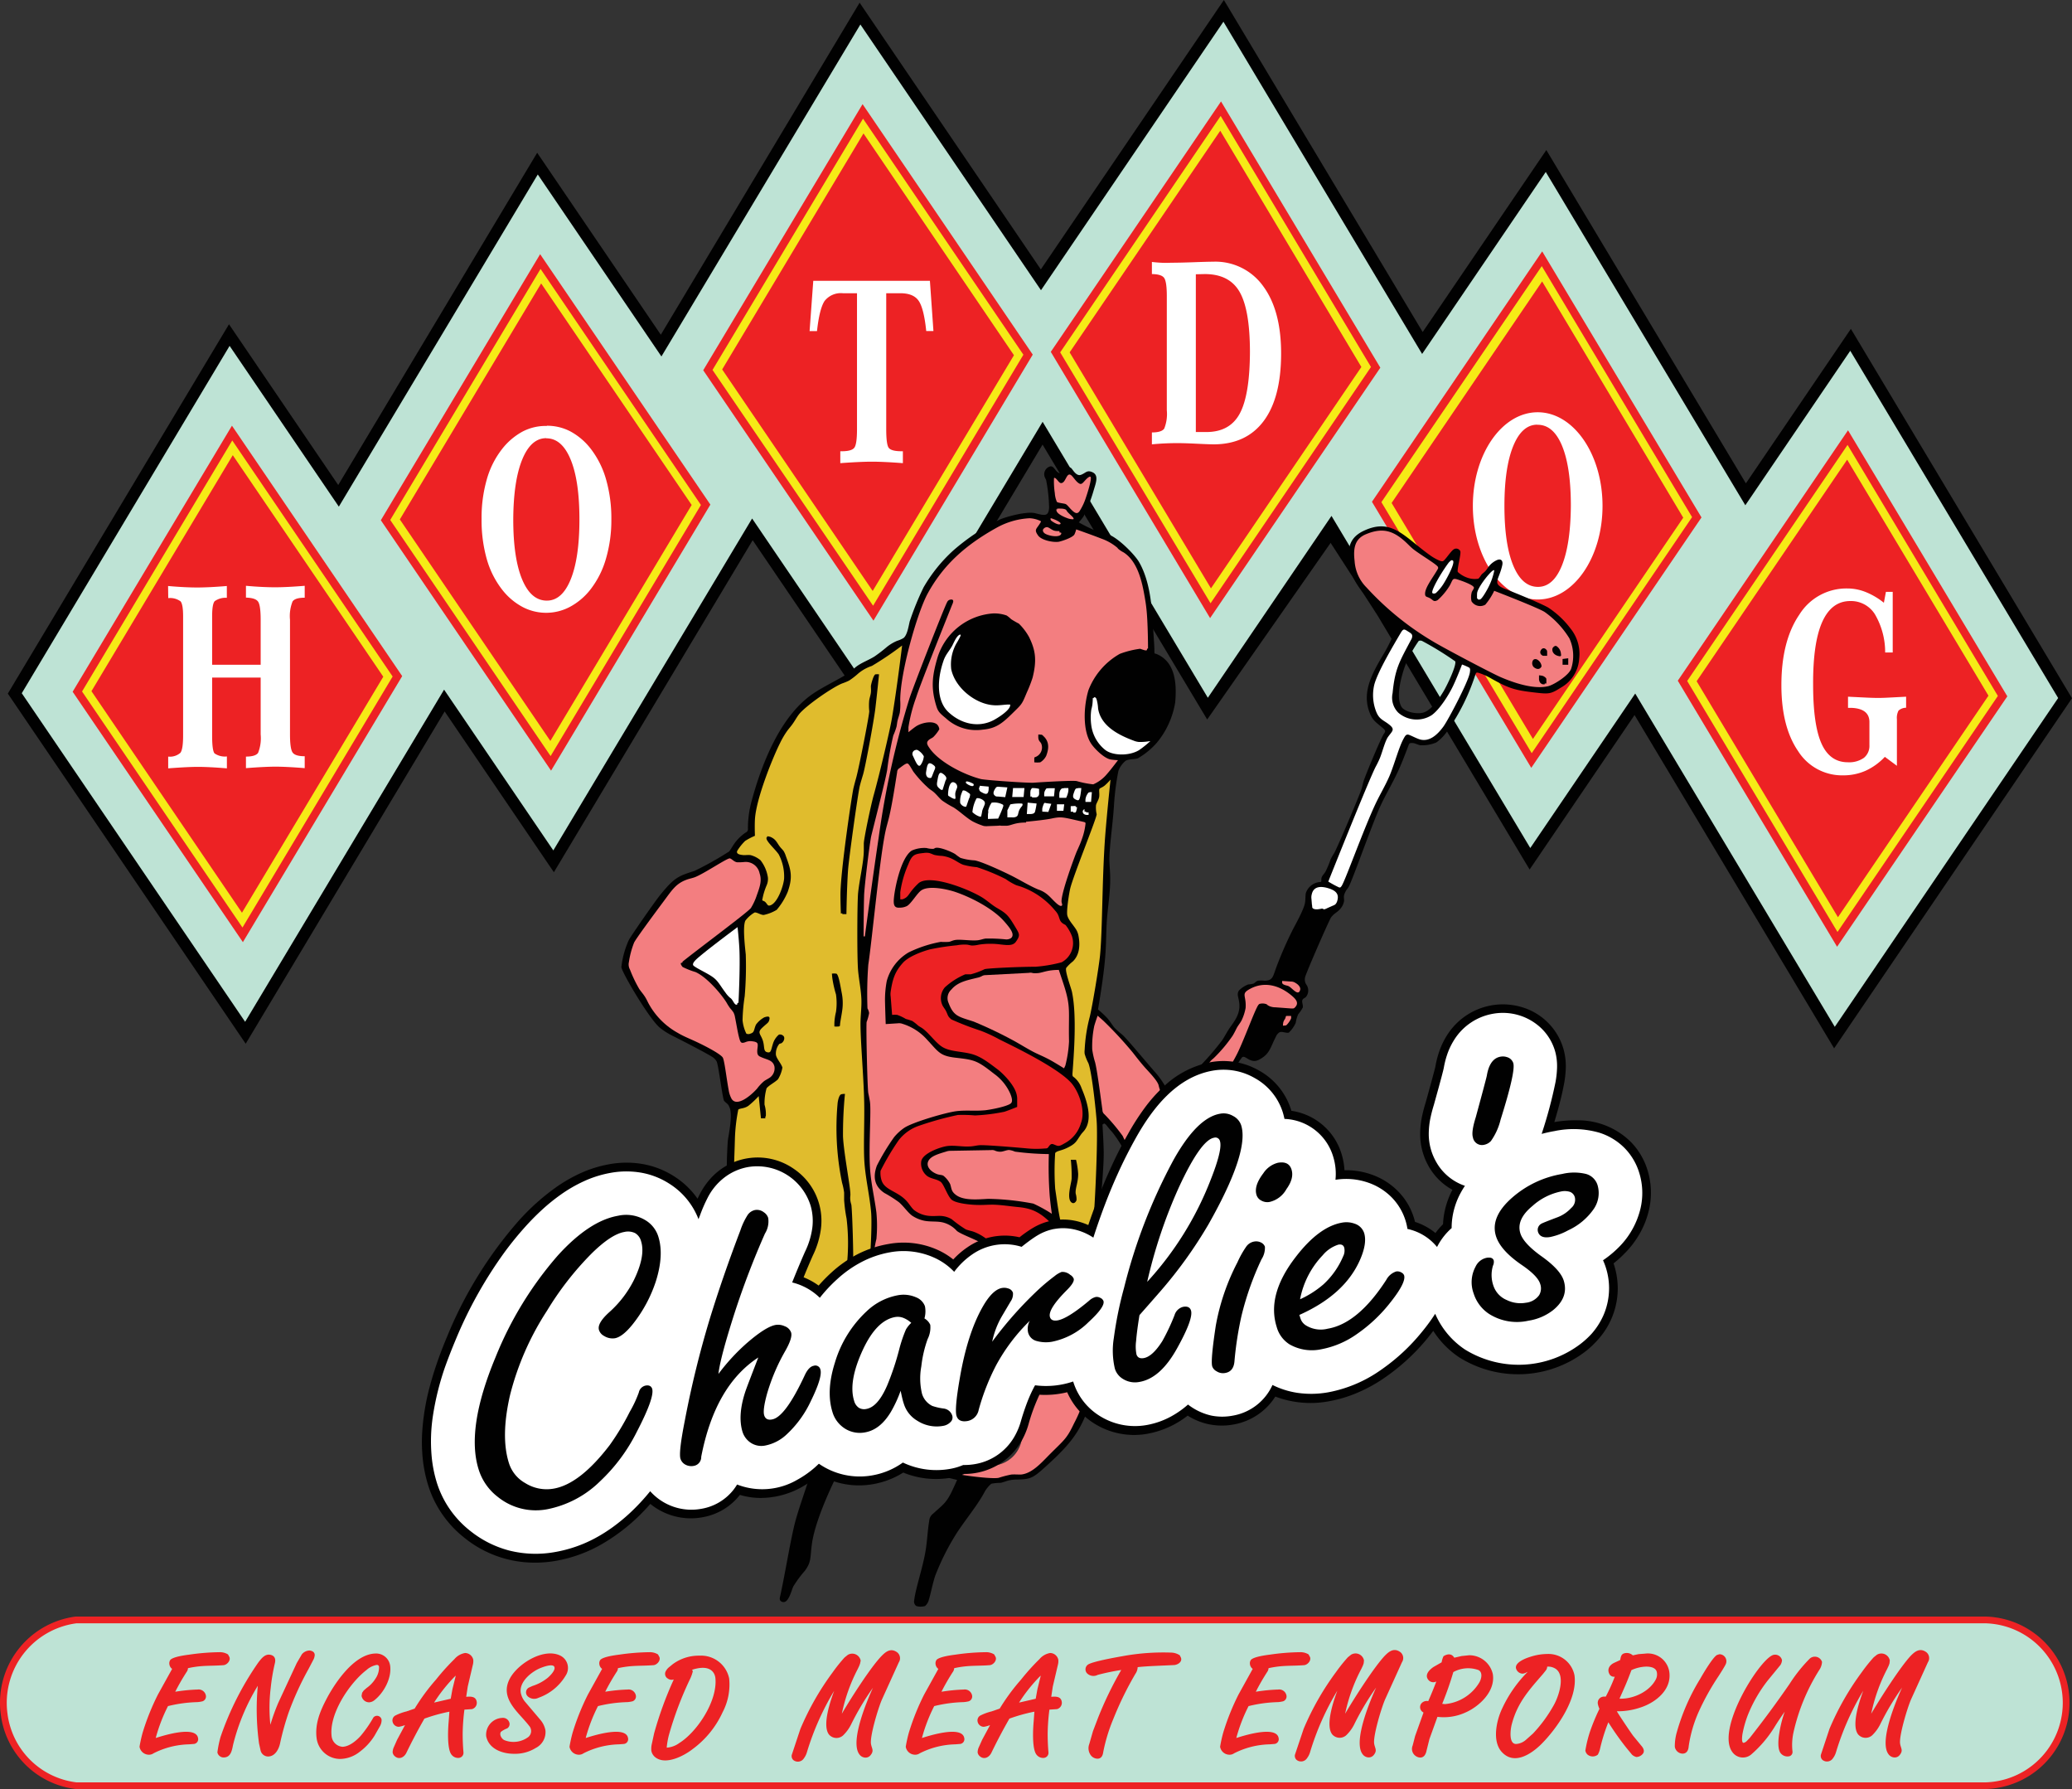 <svg id="Layer_1" data-name="Layer 1" xmlns="http://www.w3.org/2000/svg" viewBox="0 0 405.55 350.08"><rect x="0" y="0" width="405.55" height="350.08" fill="#333333" stroke="none"/><defs><style>.cls-1{fill:#010101;}.cls-1,.cls-2,.cls-3,.cls-4,.cls-5,.cls-6,.cls-7{fill-rule:evenodd;}.cls-2{fill:#bee3d5;}.cls-3{fill:#ed2224;}.cls-4{fill:#f6eb16;}.cls-5{fill:#fff;}.cls-6{fill:#e0bc2d;}.cls-7{fill:#f37e80;}</style></defs><title>Hotdog</title><polygon class="cls-1" points="269.61 120.41 299.39 170.15 319.93 139.92 358.99 205.14 405.55 136.63 362.27 64.35 341.72 94.58 302.66 29.36 278.46 64.97 239.55 0 203.72 52.72 168.25 0.53 129.34 65.5 105.14 29.89 66.2 94.91 44.82 63.45 1.53 135.72 48.09 204.24 87.03 139.22 108.41 170.68 147.32 105.71 171.53 141.32 204.06 87 236.28 140.79 260.44 106.23 269.61 120.41"/><path class="cls-2" d="M257.75,293.51l24.2,35.61,32.66-54.53,32.34,54L371.15,293l3.33,5.56a8.4,8.4,0,0,0,3.45,3.2l-2.13.05,7.25,3.39q.62.49,1.25,1a22,22,0,0,0,2.66,1.73h0a12.29,12.29,0,0,0,2.11.91l.23.25-6.89-3.29,5.36,8.95-3.6,0,25.89,43.24,20.54-30.23,39.06,65.22,43.72-64.34-40.69-67.95-20.54,30.23-39.06-65.22-24.2,35.61L350,196.3l-35.71,52.54-35.35-52L240,261.8l-24.2-35.61-38.94,65-21.38-31.46L114.8,327.7,158.52,392l38.94-65,21.38,31.46Z" transform="translate(-110.54 -192.05)"/><path class="cls-3" d="M412.39,241.24l-33.32,49,31.18,52.06,33.32-49ZM349.53,211.9l-33.32,49L347.39,313l33.32-49Zm-70.16.53L248.18,264.5l33.32,49,31.18-52.06Zm-63.11,29.36-31.18,52.06,33.32,49,31.18-52.06Zm-60.32,33.56-31.18,52.06,33.32,49,31.18-52.06Zm316.31.9-33.32,49,31.18,52.06,33.32-49Z" transform="translate(-110.54 -192.05)"/><path class="cls-4" d="M412.31,244.12l29.42,49.12-31.39,46.19-29.42-49.12Zm.07,3-29.46,43.35,27.66,46.18L440,293.35Zm-63-29.49L319.9,261l27.66,46.18L377,263.86Zm-69.83.53-27.66,46.18,29.46,43.35L309,261.56Zm69.91-3.42,29.42,49.12L347.48,310.1,318.05,261Zm-70,.53,31.39,46.19-29.42,49.12L250,264.44Zm-63,32.24-27.66,46.18,29.46,43.35,27.66-46.18ZM156.1,281.12l-27.66,46.18,29.46,43.35,27.66-46.18Zm60.24-36.45,31.39,46.19L218.31,340,186.92,293.8ZM156,278.24l31.39,46.19L158,373.55,126.6,327.36ZM472.08,282l-29.46,43.35,27.66,46.18,29.46-43.35Zm.08-2.89,29.42,49.12-31.39,46.19-29.42-49.12Z" transform="translate(-110.54 -192.05)"/><path class="cls-5" d="M411.51,272.72c-7,0-12.69,8.2-12.69,18.32s5.68,18.32,12.69,18.32,12.69-8.2,12.69-18.32S418.52,272.72,411.51,272.72Zm-66.91-27v30.87h2.06q4.58,0,6.53-3.6t2-12q0-8.25-2-11.78t-6.84-3.53Zm66.83,29.43q-3,0-4.71,4.19T405,291q0,7.55,1.73,11.72t4.84,4.17q3,0,4.69-4.2T418,291q0-7.55-1.72-11.71T411.44,275.17ZM336,243.31q.84.1,1.77.15t2,0q1.71,0,4.45-.1t3.76-.1a11.5,11.5,0,0,1,9.78,4.76q3.53,4.76,3.53,13.18,0,8.62-3.37,13.18T348.21,279q-.94,0-3.36-.12t-3.88-.12q-1.26,0-2.5.06T336,279v-2.33q1.89,0,2.41-.75a7.64,7.64,0,0,0,.51-3.57V250q0-2.82-.52-3.56t-2.4-.76ZM269.72,247h22.83l.69,9.83h-1.41q-.45-4.39-1.47-5.9t-3.63-1.5H284v26.6q0,3,.49,3.65t2.4.67h.37v2.33q-1.94-.15-3.46-.22t-2.57-.07q-1.09,0-2.63.07t-3.59.22v-2.33h.3q1.89,0,2.43-.67t.54-3.65v-26.6h-2.75a4.05,4.05,0,0,0-3.6,1.52q-1,1.52-1.48,5.89H269Zm-52.26,30.79q-3,0-4.71,4.19T211,293.69q0,7.55,1.73,11.72t4.84,4.17q3,0,4.69-4.2t1.69-11.7q0-7.55-1.72-11.71T217.47,277.82Zm.12-2.43a9.79,9.79,0,0,1,4.68,1.15,12.61,12.61,0,0,1,4,3.48,17.76,17.76,0,0,1,2.94,6,27.65,27.65,0,0,1,1,7.69,26.79,26.79,0,0,1-1.06,7.71,17.77,17.77,0,0,1-3.07,6.06,12.7,12.7,0,0,1-4,3.36,9.9,9.9,0,0,1-9.27,0,12.52,12.52,0,0,1-4-3.41,17.39,17.39,0,0,1-3-6,27.78,27.78,0,0,1-1-7.74,27.13,27.13,0,0,1,1-7.73,17.19,17.19,0,0,1,3-6,12.85,12.85,0,0,1,4-3.42A9.74,9.74,0,0,1,217.58,275.4Zm-74.14,31.36q1.73.15,3.14.22t2.56.07q1.11,0,2.55-.07t3.25-.22v2.31a3.65,3.65,0,0,0-2.38.66q-.5.56-.5,3v9.44h9.5v-8.79q0-2.84-.51-3.57t-2.37-.78v-2.31q1.69.15,3.13.22t2.57.07q1.07,0,2.52-.07t3.28-.22v2.33q-1.88,0-2.38.74a7.75,7.75,0,0,0-.5,3.58v22.38q0,2.86.51,3.59t2.37.73v2.33q-1.86-.15-3.28-.22t-2.42-.07q-1,0-2.44.07t-3.36.22V340.1q1.88,0,2.38-.74a7.75,7.75,0,0,0,.5-3.58V324.64h-9.5V336q0,2.94.48,3.48a3.57,3.57,0,0,0,2.41.59v2.33q-1.83-.15-3.24-.22t-2.42-.07q-1,0-2.42.07t-3.41.22V340.1a3.1,3.1,0,0,0,2.39-.74q.53-.69.53-3.39V312.66q0-2.35-.5-2.94a3.47,3.47,0,0,0-2.41-.63ZM479.27,310l.4-2.14H481v7.84q0,1.43,0,2.31t0,1.72h-1.48a14.68,14.68,0,0,0-2-7.47,5.52,5.52,0,0,0-4.81-2.6q-3.67,0-5.5,4.08T465.42,326q0,7.89,1.64,11.55t5.16,3.66a5,5,0,0,0,3.13-.86,3,3,0,0,0,1.09-2.46v-4.54q0-2.67-3.6-2.79l-.59,0v-2.18l3.69.18q1.34.06,2.21.06t2-.06l3.47-.18v2.16a2.24,2.24,0,0,0-1.48.56,3.05,3.05,0,0,0-.32,1.7v9.1l-2.36-1.75a12,12,0,0,1-3.79,2.73,10.73,10.73,0,0,1-4.37.89,10.18,10.18,0,0,1-8.83-4.76q-3.26-4.76-3.26-12.89,0-8.64,3.5-13.78a10.85,10.85,0,0,1,9.4-5.14,9.63,9.63,0,0,1,3.6.7A13.91,13.91,0,0,1,479.27,310Z" transform="translate(-110.54 -192.05)"/><path class="cls-3" d="M403.82,305.8a.85.85,0,0,0,.45.76,3.44,3.44,0,0,0,.49.28Q404.28,306.36,403.82,305.8Z" transform="translate(-110.54 -192.05)"/><path class="cls-1" d="M324.95,460.38a10.91,10.91,0,0,1-4.63-.25,5.75,5.75,0,0,1-1.47-.61,5.38,5.38,0,0,1-1-.75l-.59.81q-.87,1.23-1.68,2.5-.71,1.12-1.38,2.27T313,466.92q-.53,1.2-1,2.43-.87,2.33-1.55,4.73a6.12,6.12,0,0,1-4.85,4.66,7,7,0,0,1-1.43.11,5,5,0,0,1-1.54-.27,6.1,6.1,0,0,1-2.86,1.28,11.19,11.19,0,0,1-7.89-1.56,10,10,0,0,1-2.63-2.25,16.27,16.27,0,0,1-1.06,1.41,20.51,20.51,0,0,0,7.89,3.74c.82.21,1.79.44,1.79.44s-.7,1.61-1.23,2.66c-1,1.93-1.68,2.31-3.46,3.94a1.89,1.89,0,0,0-.76,1.38c-.32,1.82-.38,3.84-.72,5.89-.56,3.39-1.92,7.18-2.23,9.7a1.07,1.07,0,0,0,.42,1.11,3.08,3.08,0,0,0,1.7,0,2.26,2.26,0,0,0,.74-1.19c.43-1.4.75-3.21,1.27-4.77a48,48,0,0,1,4.22-8.35c1.72-2.63,3.87-5.19,5.3-7.77a6,6,0,0,1,1.44-1.85,8.56,8.56,0,0,1,1.78-.17c.54-.09,1.09-.34,1.65-.48a6.82,6.82,0,0,1,1.52-.17c2.53-.05,3.09-.23,5.1-2,5.05-4.53,7.75-7.36,9.44-13.77A34,34,0,0,0,324.95,460.38Z" transform="translate(-110.54 -192.05)"/><path class="cls-1" d="M274.77,479.91a9.52,9.52,0,0,1-2.78-2.84,10.05,10.05,0,0,1-1.1-2.38q-.15-.48-.27-1l-.4.73c-.19,1.68-.38,3.23-.59,4.19-.61,2.88-2.2,6.86-3.25,10.52-1,3.41-2.11,10.65-3.15,15.29-.12.51-.13.87.38,1.07,1.25.51,1.84-2.28,2.2-3a22.42,22.42,0,0,1,2.26-3.06c1.36-1.85,1-2.61,1.4-5.37C270,490.3,272.43,484.51,274.77,479.91Z" transform="translate(-110.54 -192.05)"/><path class="cls-1" d="M384.4,329c-.31-2.24.73-5.61,1.35-7.16a26,26,0,0,1,2.47-4.37.83.83,0,0,1,.66,0,60.93,60.93,0,0,1,6.5,4c.24.89-1.64,4.75-2.27,5.81-.9,1.5-2.55,4-4.25,4.27-1.36.24-3.53-.28-4.06-1.27A4.32,4.32,0,0,1,384.4,329ZM273.56,456.26q.58-1.12,1.25-2.2a27.53,27.53,0,0,1,4.84-5.81h0a20.7,20.7,0,0,1,2-1.6,17.92,17.92,0,0,1,2.06-1.25,15.64,15.64,0,0,1,4.48-1.53,10.12,10.12,0,0,1,6,.66h0a7.71,7.71,0,0,1,2.09,1.38,5.93,5.93,0,0,1,.94,1.13,5.36,5.36,0,0,1,.62,1.35,6,6,0,0,1,.24,1.58,8.55,8.55,0,0,1,0,1,4.76,4.76,0,0,1,1,1.81,4.71,4.71,0,0,1,.18,1.39,8.22,8.22,0,0,1-.31,2,17.69,17.69,0,0,1-.57,1.74,25.56,25.56,0,0,0-1.29,5.63q-.1.78-.16,1.55t-.05,1.37a11,11,0,0,0,.08,1.28,5.57,5.57,0,0,0,.2,1,1.72,1.72,0,0,0,.35.63,1.77,1.77,0,0,0,.26.23l.21.14.28.07c.38.09,1.09.22,1.43.28.17-1.41.42-3,.67-4.46a72.86,72.86,0,0,1,2.15-9.28q.69-2.27,1.61-4.46a35.94,35.94,0,0,1,2-4q.48-.84,1-1.64a14.38,14.38,0,0,1,1.23-1.54,9.46,9.46,0,0,1,1.72-1.49,6.46,6.46,0,0,1,2.45-1,5.84,5.84,0,0,1,2.9.23,4.56,4.56,0,0,1,2.64,2.21l.49-.48a50.14,50.14,0,0,1,4.87-4.17q.44-.33.9-.63c.23-.15.48-.3.73-.43.47-1.75.4-2.71.63-7.25.24-4.73,1-11.61.88-14.71-.06-2.27-.24-4.93-.24-4.93a.4.4,0,0,0,.16,0s0-.07.05-.1.12-.07.2-.05.36.28.51.5a14,14,0,0,0,.95,1.12,21.45,21.45,0,0,1,2.87,4.71,10.93,10.93,0,0,0,6.07,5.52c4.3,1.68,6.74-2.91,8.43-7.11.53-1.31.92-2.63,1.43-3.95,1.25-3.21,3.23-6.46,4.47-9.57a13.82,13.82,0,0,1,2.13-4.11c.37-.45.84.08,1.51.4,1.05.5,1.71.17,2.68-.51,1.32-.94,1.54-2.16,2.49-4a1.81,1.81,0,0,1,.72-.87c.5-.22,1.23.21,1.8.08a6,6,0,0,0,1.37-1.95,6.22,6.22,0,0,1,.49-1.67,7,7,0,0,0,.88-1.29c.11-.46-.23-1.1-.08-1.46s.47-.37.72-.64a2,2,0,0,0,.09-2.35,1.8,1.8,0,0,1-.27-1.5c.08-.58,4.75-11.31,5.11-11.74a4.8,4.8,0,0,1,.58-.6c.32-.27.72-.51,1-.82a3.19,3.19,0,0,0,.94-1.76c0-.39-.08-.79,0-1.15a3.76,3.76,0,0,1,.78-1.4c.62-.85,3.84-10.13,5.92-15.1,1.12-2.66,2.6-5,3.82-7.64.77-1.65,1.43-3.4,2.08-5.12.15-.4.2-.45.47-.48.72-.08,1.14.28,1.82.43a7.13,7.13,0,0,0,3.15-.54,8.74,8.74,0,0,0,2.2-2.29,41.06,41.06,0,0,0,5.43-10.91c.15-.45.21-.53.57-.45a11.71,11.71,0,0,1,2.64,1.18c3.59,2,4.67,2.27,8.86,2.74,2.39.27,2.81.19,4.68-1a7,7,0,0,0,3.6-5.72,7.9,7.9,0,0,0-1.72-5.87,17.27,17.27,0,0,0-4.35-4.08c-1.21-.7-5.53-2.52-8.34-3.61s-1.29-1.71-.65-4.7c.18-.84-.23-1.31-1-1a4.21,4.21,0,0,0-1.54,1.14c-.29.36-.5.76-.82,1.08s-.48.39-.67.6-.4.66-.67.84a4.32,4.32,0,0,1-2-.15,5.38,5.38,0,0,1-2-1.16c-.23-.37.69-3.57.48-4.08a.88.88,0,0,0-1.17-.42c-.64.28-1.81,2.29-2.27,2.39s-1.81-.69-2.4-1.11c-5.12-3.63-7.5-7.48-13.08-4.83-2.55,1.21-3.21,3.1-2.88,6.21.4,3.74,3.58,7.2,6.72,9.78,1.2,1,3,2.26,3,2.26s-1.37,3-2.35,4.84c-.51.94-.92,1.56-1.33,2.29-2.15,3.76-3.43,7-1.8,10.63a4.28,4.28,0,0,0,1.17,1.54c1.58,1.39,2,1.41,1.44,2.16s-3.67,8.23-4,9.34c-.12.45-.21.85-.32,1.27-.26,1-4.85,11.81-5.41,12.73a10.51,10.51,0,0,0-.72,1.27,17.42,17.42,0,0,1-1,2.39c-.5.77-.83.88-.8,1.68,0,.28,0,.32-.35.33a3.18,3.18,0,0,0-2.69,2.19c-.09.54-.05,1.25-.15,1.86-.21,1.31-1.95,4.4-2.38,5.23a75.26,75.26,0,0,0-3.38,7.78c-.57,1.7-.71,2.2-2.17,2.25a5.11,5.11,0,0,0-1.32,0c-.31.11-.55.42-.85.56a4.36,4.36,0,0,1-1,.16,5.06,5.06,0,0,0-1.83,1.19c-.53.8,0,1.35.08,2.7.13,1.8-.81,3.12-1.79,4.48-.57.79-1,1.68-1.55,2.52a53.72,53.72,0,0,1-4.69,5.41c-1.46,1.33-3,2.57-4.53,3.82a5.75,5.75,0,0,1-.91.64c-.38.2-.43.22-.5.16a1.94,1.94,0,0,1-.43-.81,17.5,17.5,0,0,0-2.3-3.17c-2.22-2.56-5.42-6.42-6.28-7.16a15.62,15.62,0,0,1-1.43-1.27c-.52-.58-.79-1.22-1.59-2.07a22.31,22.31,0,0,0-1.67-1.54s1-5.63,1.35-9.6c.31-3.31.21-5.47.4-8s.66-5.4.64-8c0-1.26-.14-2.46-.16-3.69,0-2.65.64-6.77.88-10.37a50.54,50.54,0,0,1,.88-7,4.58,4.58,0,0,1,1.42-2c.64-.37,1.59-.24,2.39-.48a15,15,0,0,0,3.67-3,16.53,16.53,0,0,0,3.64-7.93c.34-3.74,0-7.87-3.52-9.43a1.39,1.39,0,0,0-.36-.12c-.17,0-.19-.08-.19-.51,0-.92-.08-1.84-.14-2.76-.28-4.5-.39-10.38-2.87-14.67-.86-1.48-4.33-5-6.28-5.49-.3-.07-.59-.08-1-.16a29.8,29.8,0,0,1-4.51-2.1s.58-.65.93-1.16a29.68,29.68,0,0,0,2-5.17c.47-1.54,1-2.94-.29-3.5-1.07-.46-1.24.16-2.21.52-.52.19-1-.13-1.5-.79s-.53-.76-1.21-.6a1.16,1.16,0,0,0-.51.24c-.49.42-.54,1-1,.83a1.47,1.47,0,0,1-.63-.47c-.5-.57-.73-1.1-1.44-.76a1.6,1.6,0,0,0-.83,1.93,5.75,5.75,0,0,0,.29.62,30.78,30.78,0,0,1,.59,5.4c-.09,1.88-1,1.54-2.74,1.11-1.59-.38-5.2.56-6.8,1.19a41.46,41.46,0,0,0-9.23,6.12A30,30,0,0,0,291.3,307a54.41,54.41,0,0,0-2.71,6.67c-.23,1-.49,2.69-1.22,3.24a5.67,5.67,0,0,1-1.24.54,8.3,8.3,0,0,0-2.08,1.26,28.16,28.16,0,0,1-2.33,1.79c-1.16.73-2.55,1.21-3.58,2-.42.32-.79.69-1.19,1-1.21,1-5.06,2.76-7.4,4.37-6.34,4.4-9.92,13.68-11.85,20.76a20.29,20.29,0,0,0-.77,5.57.71.71,0,0,1-.42.75,8.59,8.59,0,0,0-2.43,2.46c-.29.44-.52.86-.82,1.25a63.9,63.9,0,0,1-6.81,3.82c-3.21,1-3.93,1.36-6.49,4.44-1.2,1.45-6,8.38-6.36,9.11a17.66,17.66,0,0,0-1.44,5.24c.05,1,5.39,10.06,7.5,11.86a13.87,13.87,0,0,0,2.73,1.71c2.76,1.4,7.32,3.76,7.83,4.22a2.9,2.9,0,0,1,.56.64c.4.65,1.17,7.43,1.51,7.79.54.57.78.51,1.1,1.41.53,1.48-.16,4.82-.39,6.29a86.42,86.42,0,0,0-.16,9.08c.06.25.13.5.19.75l.29-.2a5.51,5.51,0,0,1,2-.79,5.21,5.21,0,0,1,2.5.17,6,6,0,0,1,1.67.84,5.6,5.6,0,0,1,1.28,1.21,5.14,5.14,0,0,1,1.06,2.93,7.33,7.33,0,0,1-.34,2.39,12,12,0,0,1-.4,1.14q-.18.43-.38.86-2,4.45-3.71,9a9.18,9.18,0,0,0,.54.83,37.46,37.46,0,0,1,2.81,4.15c.22,1.22.4,1.37,1.89,2.27a27,27,0,0,1,2.89,1.73c.32.27.58.59.88.87a18.88,18.88,0,0,0,3.7,2.14C271.06,455.19,272.36,455.73,273.56,456.26Z" transform="translate(-110.54 -192.05)"/><path class="cls-5" d="M308.21,329.92c.1,0,.06.2,0,.38-.3.92-2.34,2.22-3.2,2.67-2.92,1.52-6.32.79-8.85-1.59-2.36-2.23-2.18-6.41-1-9.88a5.79,5.79,0,0,1,.48-1.11c.35-.62.9-1.31,1.24-1.92s.84-1.95,1.51-2.23c.07,0,.14,0,.16,0s0,.14,0,.23a16.92,16.92,0,0,1-.83,1.52,8.37,8.37,0,0,0-1,5c.75,3.65,4.75,6.84,8.31,7.06C306.11,330.15,307.4,329.86,308.21,329.92Zm16.23-1.27a.35.35,0,0,0,.16,0s0-.07.05-.11.12-.07.2-.05.24.17.3.32a8.23,8.23,0,0,1,.32,1.91c.57,3.45,4.09,5.19,6.93,6.25a3.59,3.59,0,0,0,1.07.27,11.37,11.37,0,0,0,2.23-.18,18.54,18.54,0,0,1-2.24,1.79c-1.91,1.16-5.19,1.1-6.64-.09a7.42,7.42,0,0,1-2.7-4.9,11,11,0,0,1,0-2.82c.06-.34.16-.61.23-1.12S324.43,328.65,324.43,328.65Zm-35.27,11.17a.76.76,0,0,1,.54-1,.56.56,0,0,1,.43,0,3.16,3.16,0,0,1,1.22,1.22,3.45,3.45,0,0,1-.58,1.63C290.24,342.5,289.68,340.86,289.16,339.82Zm4.23,3-.39,1c-.16.4-.19.44-.32.46-.77.09-1-.64-.87-1.26.21-1.35.36-2,1.27-1.38.36.26.52.39.49.68A2.23,2.23,0,0,1,293.4,342.83Zm6.22,2.45a.25.25,0,0,1,0-.25c.15-.25,1.36.33,1.43.41a.28.28,0,0,1,0,.38C300.84,346,300.12,345.72,299.62,345.29Zm-4-.53-.59,1.87h-.19c-.09,0-.12,0-.37-.22-.59-.48-.61-.75-.46-1.56s.27-1.77.84-1.51c.32.15.83.56.89.89C295.8,344.29,295.79,344.35,295.66,344.75Zm6.51,1.39h.16v-.32l1.75.16a4.88,4.88,0,0,1,0,.64c-.1,1-.6.88-1.25.53-.23-.13-.47-.21-.57-.52A2.21,2.21,0,0,1,302.16,346.15Zm13.63.16H317l-.16,1.59h-1.91a4.23,4.23,0,0,1,0-.64,1.48,1.48,0,0,1,.25-.65C315.29,346.33,315.36,346.3,315.79,346.3Zm-9.7-.28,1.65.12-.42,1.91-1.38-.12c-.43,0-.49-.05-.63-.17-.39-.31-.38-.72.09-1.44C305.59,346,305.66,346,306.08,346Zm4.83,2h-2.23l.16-1.75h2.23Zm1.33-1.15c.07-.3.23-.56.37-.6a4.62,4.62,0,0,1,1.33.16V347a1.72,1.72,0,0,1,0,.43.69.69,0,0,1-.63.65,5.61,5.61,0,0,1-.76,0v-.16h-.32v-.51A1.6,1.6,0,0,1,312.24,346.9Zm6.54-.6h.88a2.77,2.77,0,0,1,0,.64,4.59,4.59,0,0,1-.42,1.27h-1.33a6.29,6.29,0,0,1,0-.9,1.6,1.6,0,0,1,.24-.69C318.32,346.34,318.38,346.3,318.78,346.3Zm-22.66,1.34c0-1.17.35-2.77,1.17-2.45a.89.89,0,0,1,.58,1.11,5.45,5.45,0,0,0-.32.92c-.11.84.31,1.38-.38,1.14a3.35,3.35,0,0,1-.73-.4C296.28,347.87,296.11,347.76,296.12,347.64Zm25.41-1.34h.67a14.69,14.69,0,0,1-.21,1.6c-.13.57-.24.9-.63.75-1-.37-.85-.78-.51-1.71a1.88,1.88,0,0,1,.21-.44C321.18,346.32,321.23,346.3,321.53,346.3Zm2.28.8h.46l-.16,1.91H323a3.73,3.73,0,0,1,0-.51,2.4,2.4,0,0,1,.36-1C323.56,347.14,323.61,347.1,323.81,347.1Zm-23.55,1.15-.43,1.26c-.14.41-.16.45-.25.46a1.32,1.32,0,0,1-1.08-.75,4.17,4.17,0,0,1,.31-2c.15-.4.18-.45.3-.46.39,0,.68.22,1.15.57a.32.32,0,0,1,.17.37A2.87,2.87,0,0,1,300.26,348.25Zm17.17,1.23h1.43l-.16,1.27h-1.27Zm-2.86,1.43a5.65,5.65,0,0,1,0-.64,4.38,4.38,0,0,1,.35-1c.07-.09.12-.09.52,0l.89.11-.58,1.59Zm6.52-1.11a.42.42,0,0,0,0,.16c0,.09.18,0,.25.07s-.09.72-.17.89-.06.14-.18.16a1.86,1.86,0,0,1-.38,0v-.16h-.48V349.8Zm-7.64-.48a11.42,11.42,0,0,1-.32,1.64c-.1.26-.34.39-.83.42-.31,0-.76,0-.76,0l.16-2.23Zm9.17,1.22.21-.11v.48h.32v.16h.48v.48h-.34a.66.66,0,0,1-.33-.06.61.61,0,0,1-.47-.71C322.52,350.62,322.53,350.59,322.63,350.55Zm-20.08,1.33c0,.06-.16,0-.27,0a3.89,3.89,0,0,1-1.38-.86,6.88,6.88,0,0,1,.8-2.68c.27-.21,1.34.16,1.59.67a.74.74,0,0,1,0,.53c-.11.36-.35.77-.48,1.27A7.94,7.94,0,0,1,302.55,351.87Zm6.11.16h-.92v-1.38l.58-1.16a8.88,8.88,0,0,1,2.28-.16c.16.05.16.3,0,.51a3.49,3.49,0,0,0-.47.65c-.4.82-.14,1.26-.82,1.48A1.72,1.72,0,0,1,308.65,352Zm-4.7-1.2a4.59,4.59,0,0,1,.7-1.67,3.48,3.48,0,0,1,1.88.23c.36.16.4.19.4.28a.65.65,0,0,1,0,.18c-.19.69-1,2.42-1,2.42l-2,.07v-.76A5.37,5.37,0,0,1,304,350.83Zm90.57-49.07a.47.47,0,0,1,.38,0c.61.34-1.18,3.56-1.59,4.22a9.1,9.1,0,0,1-1.7,2.15c-.29.16-.59.13-.69,0-.32-.42,1.6-3.8,3.13-5.86A2,2,0,0,1,394.52,301.76Zm5.15,7.48a8.93,8.93,0,0,1,0-1.06c.08-1,2-3.51,2.86-4.27.2-.17.4-.29.48-.24s-.31,1.46-.56,2.07a13.83,13.83,0,0,1-.87,1.83c-.25.44-1,1.77-1.37,1.83a1.72,1.72,0,0,1-.38,0v-.16Zm-29.12,55.34s7.86-19.73,9.28-22.47a18.46,18.46,0,0,0,.82-1.69c.53-1.34,1-3.29,1.59-4.14.83-1.15,1.43-1.44.24-2.39s-2-1-2.62-2.7a8.83,8.83,0,0,1-.32-5.09c.64-2.51,3.78-7.78,5.16-10.13.56-.95.7-.8,1.58-.24.56.35.74.5.68,1a1.46,1.46,0,0,1-.24.6c-2.28,4.3-3.13,5.65-3.59,10.39a4.16,4.16,0,0,0,1.11,3.82,5.48,5.48,0,0,0,6.5.52c1.59-1.1,3.4-4,4.24-5.77s1.74-4.17,1.74-4.17a10.64,10.64,0,0,1,1.37.59c.27.17.23.51.16,1-.26,1.73-4.24,9.28-5.17,10.55-1.19,1.63-2.72,3-4.54,2.54-.69-.19-1.6-.7-2.18-.91s-.77.2-1.08.75c-.9,1.63-1.72,4.77-2.7,7.16-.85,2-1.86,3.62-2.81,5.63-2.38,5.06-6,15.25-6.65,16.08-.18.23-.25.31-.53.2A21.59,21.59,0,0,1,370.56,364.58Zm-3.21,4.53-.09-1.11a2.29,2.29,0,0,1,.05-.88c.36-1.7,1.92-1.66,3.41-1.17,1.29.42,2,1.09,1.59,2.42a1.55,1.55,0,0,1-.39.7,2.31,2.31,0,0,1-.52.26l-1.1.49a2,2,0,0,1-.52.2.33.33,0,0,1-.17,0s0-.06-.07-.09-.28-.06-.46,0c-.35.06-1.31.28-1.66-.23C367.39,369.59,367.38,369.53,367.34,369.11ZM255.08,388.3a.53.53,0,0,0-.16,0c-.09,0-.05.17-.07.25s-.17.14-.31.07c-.33-.17-.56-.84-.91-1.17-.09-.08-.18-.14-.27-.22a5.06,5.06,0,0,1-.77-.87c-1.17-1.55-1.49-2.38-2.59-3.15s-2.88-1.55-3.66-2.15c-.58-.44.54-1.36,1.31-2,2.31-1.93,7.25-5.59,7.25-5.59s.23,2,.35,4.06C255.45,381.37,255.08,388.3,255.08,388.3Z" transform="translate(-110.54 -192.05)"/><path class="cls-3" d="M298,448.92a6,6,0,0,1,.12,1.06,8.55,8.55,0,0,1,0,1,4.76,4.76,0,0,1,1,1.81,4.71,4.71,0,0,1,.18,1.39c0,.16,0,.32,0,.48a8.07,8.07,0,0,1,2.17-2.87,6.87,6.87,0,0,0,1.29-.78c.1-.13.14-.28.24-.41a5.16,5.16,0,0,1,2.13-.81q.48-1,1-1.91t1-1.64a14.38,14.38,0,0,1,1.23-1.54,9.46,9.46,0,0,1,1.72-1.49,6.46,6.46,0,0,1,2.45-1,5.84,5.84,0,0,1,2.9.23,5,5,0,0,1,1.66.95,15.65,15.65,0,0,0,2.24-5.05c.44-2.84-.93-4.8-3-6.86s-3.61-2.95-6.4-3.22c-1.71-.16-3.51-.46-5.12-.48-.85,0-1.64.06-2.5.06-1.86,0-4.81-.33-5.58-1.1s-1.48-3-2.07-3.42c-.75-.58-1.93-.58-2.7-1.19a3.09,3.09,0,0,1-1.11-2.82c.25-1.58,3.7-2.81,5.09-3s2.92.16,4.3.08c.65,0,1.27-.17,1.94-.24.91-.1,6.44.35,9.5.63a19.08,19.08,0,0,0,3.41,0c.43,0,.5-.06.68-.32.59-.86.78-.53,1.61-.24.51.18.92-.1,1.63-.5a6.48,6.48,0,0,0,3.1-3.9c.88-2.24-.19-5.67-1.66-7.58-2.51-3.24-12.94-8.09-14.32-8.81a28.55,28.55,0,0,0-3.64-1.69,57,57,0,0,1-5.74-2.21c-.8-.67-.61-.81-1.11-1.75-.17-.31-.39-.58-.56-.87a3.27,3.27,0,0,1,.4-3.66,14,14,0,0,1,4-2.55c.36,0,.71,0,1.07,0a14.4,14.4,0,0,0,2.7-1c.47-.18,6.81-.48,10-.48a27.86,27.86,0,0,0,5.08-.87,4.27,4.27,0,0,0,2-5.17,8.36,8.36,0,0,0-1.21-2.1c-.13-.1-.28-.16-.43-.25-.85-.53-.68-1.06-1.14-1.94a3.32,3.32,0,0,0-.48-.64,15.28,15.28,0,0,0-6.68-4.69c-.32-.11-.64-.19-1-.32a12.63,12.63,0,0,1-2-1.17,39.1,39.1,0,0,0-5.64-2.33,14.47,14.47,0,0,1-2.7-.48c-.71-.27-1.35-.75-2.07-1.11a6.33,6.33,0,0,0-2.08-.62,8.6,8.6,0,0,1-1.44-.18c-.37-.11-.72-.31-1.09-.39a3.23,3.23,0,0,0-1,0c-1.87.19-2.31.35-3.06,2.25a20.61,20.61,0,0,0-1.56,5.42c0,.64,0,1.4,0,1.4h.32a.88.88,0,0,0,.32-.08c1.15-.49.87-1.1,2.86-3,2.19-2.12,10.67,1.4,12.88,2.94.88.61,1.71,1.34,2.55,1.83,1.93,1.12,2.22,1.44,3.7,3.92.72,1.2.86,1.48,0,2.69-.64.93-2,.63-3.55.47a14.85,14.85,0,0,0-3.7.1,6,6,0,0,1-1.29.17c-.32,0-.62-.12-1-.17a7.91,7.91,0,0,0-2,.12,48.79,48.79,0,0,0-5.27.8c-1.88.51-4.25,1.46-5.31,2.64-1.48,1.66-2,3-2.39,5.65a3,3,0,0,0,0,.95l.28,3.58a6.52,6.52,0,0,1,1,0,9,9,0,0,1,1.69.8,13.24,13.24,0,0,1,1.27.4,10,10,0,0,1,1.14.9c.23.17.48.3.71.45,1.26.81,2.67,2.86,3.92,3.66,1.5,1,3.79.9,5.81,1.44,1.77.48,3.14,1.53,5.09,3,.86.64,3.35,3,3.76,5a3.48,3.48,0,0,1,.09.91v1.45s-1.33.55-2.47.94a35.92,35.92,0,0,1-5.8.73,27,27,0,0,0-3.35-.09,62.78,62.78,0,0,0-7.48,2.07,8.51,8.51,0,0,0-4.08,2.85,50.25,50.25,0,0,0-3.56,6,4.71,4.71,0,0,0,.24,2c.67,1.78,3,2,4.69,3.74.61.6,1,1.36,1.59,1.91a5.62,5.62,0,0,0,3.23,1.19c.74.06,1.48-.05,2.18,0a4.61,4.61,0,0,1,2,.64,23.68,23.68,0,0,0,2.78,2,10.81,10.81,0,0,0,1.11.32c2.25.64,5.26,3,5.73,5.33.53,2.69-1,4.42-3.31,6a41.44,41.44,0,0,0-4,2.84A11.38,11.38,0,0,0,298,448.92Z" transform="translate(-110.54 -192.05)"/><path class="cls-3" d="M298.19,458.5a22.22,22.22,0,0,0-.73,2.85,4.29,4.29,0,0,0,.33-.35A5.08,5.08,0,0,0,298.19,458.5Z" transform="translate(-110.54 -192.05)"/><path class="cls-6" d="M275.92,406.11a80.29,80.29,0,0,0-.38,8.33c.15,3.35,1.58,10.47,1.44,11.55a3.87,3.87,0,0,0,.18,1.74c.19.88.48,10.89.35,12-.34,2.8-.9,5.52-1.42,8.27a5.45,5.45,0,0,1-.17.75,1.17,1.17,0,0,1-.26.52c-.33.29-1.08-.07-1.17-.42a30.94,30.94,0,0,1,.93-4.17,40.35,40.35,0,0,0,.82-14.17,29.2,29.2,0,0,1-.48-3.66c0-.49,0-1,0-1.43a12.45,12.45,0,0,0-.4-1.91,52.91,52.91,0,0,1-.87-15.65c.07-.53.29-1.59.74-1.69A2.79,2.79,0,0,1,275.92,406.11Zm-2.55-23.54a3.53,3.53,0,0,1,.85,0c.46.1.81,2.42,1.06,3.72a10.11,10.11,0,0,1,.16,3.05c-.12,1.13-.43,2.5-.48,3.17,0,.21,0,.36-.26.4a4.47,4.47,0,0,1-.85,0s0-.34,0-.64a11,11,0,0,1,.32-2.22,12.2,12.2,0,0,0,0-3.4,22,22,0,0,1-.72-3.2C273.4,383,273.37,382.57,273.37,382.57Zm1.75-11.77s-.08-2.09-.08-3.66c0-4.62,2.26-19.65,2.54-20.84.17-.71.35-1.37.55-2.09.54-1.93,2.57-12.26,2.55-13a10.39,10.39,0,0,1,0-2.18c.08-.48.27-1,.32-1.47s0-.82,0-1.24c0-.26.5-2.24.9-2.32a3.48,3.48,0,0,1,.69,0s-.36,3.65-.72,6.68c-.28,2.39-1.95,11.4-2.39,12.88-.21.72-.44,1.44-.64,2.23-.39,1.55-2.15,14.28-2.31,16.46-.25,3.53-.32,8.67-.32,8.67h-.8v-.16Zm1,81.38a27.47,27.47,0,0,1,3.09-3.49c1.58-4.87,2.07-16.43,1.84-19.31-.25-3.06-1-6.21-1.28-9.4s0-7.93-.08-12.19c-.11-5.44-.85-13.24-.71-16.24.06-1.33.2-2.6.16-3.9-.06-1.8-.45-3.67-.64-5.6-.24-2.56-.18-13.71,0-15.33.31-2.84,1.07-5.85,1.11-8.18,0-.49,0-.94,0-1.43,0-.89,1.38-7.53,2-9.7,1.06-3.79,3.09-12.35,3.5-14.79,1-5.91,2-14.26,2-14.26a61.68,61.68,0,0,1-5.92,4,8,8,0,0,0-2.7,1.51,14.17,14.17,0,0,1-1.75,1.35,11,11,0,0,1-1.35.56c-1.84.72-7,4.26-8.43,6-.47.6-.82,1.28-1.27,1.91s-.76.94-1.11,1.43a16.29,16.29,0,0,0-1.35,2.31c-1.41,2.78-4.72,10.94-4.93,15-.07,1.31,0,3.17,0,3.17a13.39,13.39,0,0,0-1.91,1,9.94,9.94,0,0,0-1.55,1.94c-.26.62.49.78,1.29.84.5,0,.88-.06,1.32,0a5,5,0,0,1,1.94,1,7.23,7.23,0,0,1,1.45,3.38,3.07,3.07,0,0,1-.24,1.51,12.71,12.71,0,0,0-.87,2.93c.11.15.39.14.61.37.46.46.43.83,1,.63,1.42-.5,2.55-3.8,2.67-5.2a9.32,9.32,0,0,0-1.05-4.76c-.64-.94-2.11-2.23-2.38-3,0-.12-.07-.24,0-.3s.08,0,.1-.06,0-.11,0-.16.36,0,.65.09c1.17.5,1.26,1.21,2,2.1.2.23.42.44.59.68a4.3,4.3,0,0,1,.44,1c1,2.68,1.39,4.08.35,7a13.25,13.25,0,0,1-2.15,3.5,8.22,8.22,0,0,1-2.55,1c-.59,0-1.34-.57-1.78-.48a6.19,6.19,0,0,0-1.8,1.59c-.59,1.24,0,5.72.08,6.65a69.63,69.63,0,0,1-.21,8.14,35.29,35.29,0,0,0-.42,4.71,7.64,7.64,0,0,0,.74,2.61.94.94,0,0,0,.8,0c.83-.25.62-.7,1.08-1.75a5,5,0,0,1,1.62-1.43c.92-.32,1.15-.14,1,.48s-.44.64-1.43,1.59-.25,1.19.16,2.47,0,2.21,1.05,2.31c.6.06.56-.61,1-1.91A3.81,3.81,0,0,1,263,394.5a.91.91,0,0,1,.85.24c.28.21.26.78-.08,1.19s-.48.24-.72.42a3,3,0,0,0-.64,2.12c.13.76,1,1.63,1.27,2.47a6.42,6.42,0,0,1-.87,2.31c-.72.68-1.67,1.1-2.23,1.75a11,11,0,0,0-.4,3.21,6.36,6.36,0,0,1,.25,2.29s-.08,0-.09.07a1.35,1.35,0,0,0,0,.32h-.86l-.44-4.35a18.93,18.93,0,0,1-2,1.88c-.83.6-1.7.47-2,.77a34.3,34.3,0,0,0-.66,5.8c-.08,3.17-.27,6.53-.16,9.07,0,.12,0,.25,0,.39a5.58,5.58,0,0,1,1.23-.36,5.21,5.21,0,0,1,2.5.17,6,6,0,0,1,1.67.84,5.6,5.6,0,0,1,1.28,1.21,5.14,5.14,0,0,1,1.06,2.93,7.33,7.33,0,0,1-.34,2.39,12,12,0,0,1-.4,1.14q-.18.43-.38.86-1.64,3.68-3.1,7.43a32.3,32.3,0,0,0,5.21,7.3c1,.9,1.15.75,2.47,1.35.37.17.69.37,1,.56a64.86,64.86,0,0,0,7.56,2.15A11.08,11.08,0,0,0,276.08,452.18Z" transform="translate(-110.54 -192.05)"/><path class="cls-7" d="M412.79,320.38c-.25,0-.3,0-.44-.12a.67.67,0,0,1-.27-.88c.25-.54.75-.66,1.15-.16.11.14.13.19.13.49v.67Zm2.38-1.91a1.93,1.93,0,0,1,.89,1.53c.09.44,0,.57-.64.38s-1.2-.75-1-1.49C414.53,318.7,414.86,318.33,415.17,318.47Zm2.32,2.39v1.27h-1.11V321Zm-5.25,1.65c-.36.61-.93.53-1.48.1a1.09,1.09,0,0,1-.11-1.43c.57-.51,1.44.31,1.59,1.05A.47.47,0,0,1,412.24,322.51Zm.64,3.44a2.63,2.63,0,0,1-.38,0,.92.92,0,0,1-.67-.66,1.21,1.21,0,0,1-.06-.49v-.6a4.14,4.14,0,0,1,.66.09,1.29,1.29,0,0,1,.54.3c.22.17.24.23.24.53v.67h-.32ZM391.8,303.67c.22-.37.24-.42.22-.5A.61.61,0,0,0,392,303c-.27-.52-3.08-2.17-4.62-3.32-.7-.52-1.23-1.13-1.83-1.67-2.5-2.25-4.56-2.7-7.64-1.43-2.18.9-2.54,2.7-2.23,5.28A8,8,0,0,0,378,307a56.82,56.82,0,0,0,13,10.56c2,1.22,11.43,6.2,13.28,7,2.47,1.06,6.46,2.47,9.33,1.75,1.05-.27,3.87-2,4.43-3.34a8.23,8.23,0,0,0-.32-6,17.66,17.66,0,0,0-4.85-5.17c-1.33-.85-9.87-4.14-9.87-4.14a12.41,12.41,0,0,1-1.74,2.71,2,2,0,0,1-2.7-.66,3.59,3.59,0,0,1,.06-1.83c.16-.33.42-.64.41-.83,0-.59-3.17-1.62-3.5-1.69-.72-.15-.66.21-1.22,1.25a12.49,12.49,0,0,1-2.39,2.88c-.87.45-.83-.09-1.69-.48-.49-.22-.68-.17-.75-.6C389.31,307.22,390.93,305.17,391.8,303.67Z" transform="translate(-110.54 -192.05)"/><path class="cls-7" d="M280.52,447.49q.55-.45,1.13-.85l.15-.1v0h0a17.91,17.91,0,0,1,1.88-1.12,15.64,15.64,0,0,1,4.48-1.53,10.12,10.12,0,0,1,6,.66h0a7.71,7.71,0,0,1,2.09,1.38,5.93,5.93,0,0,1,.94,1.13,5.37,5.37,0,0,1,.35.63c1.21-1.48,2.73-2.4,4.88-4.06,1.73-1.34,2.71-2,2.89-3.73a4,4,0,0,0-2.11-4.31c-1.62-1-4.55-2-5.37-2.67a5.42,5.42,0,0,0-2.78-1.67c-1.1-.26-2.38-.09-3.58-.32a6.76,6.76,0,0,1-2.4-1c-.89-.65-1.63-1.82-2.59-2.64a25.58,25.58,0,0,0-2.84-1.8c-2-1.33-2.26-3.21-1.47-5.35a44.37,44.37,0,0,1,3.37-5.57,9.61,9.61,0,0,1,2-1.83c1.63-1.09,8.11-3,10.23-3.26,1.74-.22,3.66,0,5.39-.16.49,0,4.31-.64,5.22-1.35.45-.36.18-1.27-.14-2a9.53,9.53,0,0,0-3.2-3.85c-3.28-2.6-3.84-2.68-7.48-3.1-3.1-.36-3.32-1.13-5.56-3.52a10.63,10.63,0,0,0-4.79-3.1,2,2,0,0,0-.94-.11l-2.37.15s-.09-2.37-.13-4.12a19.47,19.47,0,0,1,.34-4.33,9.34,9.34,0,0,1,4.27-5.57,24.16,24.16,0,0,1,6.31-2.07,10.53,10.53,0,0,0,1.6,0c.32-.06.6-.23,1-.32,1-.27,3.34.18,4.69,0,.52-.07.92-.24,1.43-.32a31.07,31.07,0,0,1,4,.16,1.67,1.67,0,0,0,1-.24c.9-.72-.28-2.1-1.33-3.3-2.13-2.43-6.36-4.67-9.64-5.77-1.36-.45-4.94-1.3-6.52-.32-.85.53-2,2.61-2.86,3.1a3.11,3.11,0,0,1-1.43.32c-1.15.09-1.25-.66-1.11-2,.22-2.17,1.43-7.9,3.5-9.18a6.05,6.05,0,0,1,2.87-.49,4.45,4.45,0,0,0,1.31.16c.14,0,.26-.12.4-.17.79-.27,3.25.76,3.93,1.22a10.36,10.36,0,0,0,1,.72,11.39,11.39,0,0,0,2.79.49c1.54.27,6.21,2.48,7.54,3.17,1.69.88,3.46,1.95,4.93,2.54a5.41,5.41,0,0,1,2,1.19c.69.6,2.17,2.44,2.61,1.92.09-.11,0-.34-.07-.61-.27-1.44,2.65-9.23,2.93-9.88s.72-1.56,1-2.39a13,13,0,0,0,.75-3.13c0-.24-.08-.27-.5-.37-3.8-.84-4.1-1.07-6.1-.64-1.49.32-5.05.64-5.05.64V353s-.77,0-1.39.09c-1.11.15-1.71.51-2.37.54-.25,0-.5,0-.81,0a1.13,1.13,0,0,1-.27,0,1.78,1.78,0,0,0-.61,0l-1.93.07a4.22,4.22,0,0,1-.73,0,2,2,0,0,1-.49-.13,12.37,12.37,0,0,1-1.86-.8c-1.25-.71-2.46-1.93-3.74-2.73a19.36,19.36,0,0,1-2.2-1.33c-.61-.5-1.1-1.19-1.67-1.67-.28-.24-.58-.42-.87-.64a22.21,22.21,0,0,1-3.12-3.37c-.42-.68-.8-1.43-1.08-1.56s-.86.32-1.62.89a.87.87,0,0,0-.46.76c-.48,3-1,6.4-1.59,8.86-.18.74-.38,1.42-.56,2.15-1.18,4.75-2.74,21.71-3.5,26.69a76.32,76.32,0,0,0-.16,8.55,2.52,2.52,0,0,1,.32.92,9.12,9.12,0,0,1-.48,1.72c-.15.5.14,13,.32,13.94.12.58.23,1.11.32,1.67.27,1.79-.24,8.47,0,12.77.17,3.12.9,6,1.27,8.95a27.87,27.87,0,0,1,0,5.15,20.14,20.14,0,0,0-.48,2.66,9.9,9.9,0,0,0,.07,1.18,66.08,66.08,0,0,1-.7,7.91C280.84,446.61,280.65,447.06,280.52,447.49Z" transform="translate(-110.54 -192.05)"/><path class="cls-7" d="M297.19,462.95c0,.2-.06.41-.08.6q-.1.78-.16,1.55t-.05,1.37a11,11,0,0,0,.08,1.28,5.57,5.57,0,0,0,.2,1,1.72,1.72,0,0,0,.35.63,1.77,1.77,0,0,0,.26.23l.21.14.28.07c.38.09,1.09.22,1.43.28.17-1.41.42-3,.67-4.46a72.86,72.86,0,0,1,2.15-9.28q.69-2.27,1.61-4.46l.21-.5a11.75,11.75,0,0,0-2.14,1.17c-1.21.93-3,3.92-3.06,5.89,0,.28,0,.53.07.81a6.12,6.12,0,0,1-.39,2.37A2.35,2.35,0,0,1,297.19,462.95Z" transform="translate(-110.54 -192.05)"/><path class="cls-7" d="M317.83,444.18a4.23,4.23,0,0,1,.25.43l.49-.48q.92-.9,1.88-1.74a1.12,1.12,0,0,0-.17-.29c-.18-.22-.32-.27-.52-.2C319.13,442.12,318.36,443.28,317.83,444.18Z" transform="translate(-110.54 -192.05)"/><path class="cls-7" d="M323.73,460.51a10.91,10.91,0,0,1-3.41-.37,5.75,5.75,0,0,1-1.47-.61,5.38,5.38,0,0,1-1-.75l-.59.81q-.87,1.23-1.68,2.5-.71,1.12-1.38,2.27T313,466.92q-.53,1.2-1,2.43-.87,2.33-1.55,4.73a6.12,6.12,0,0,1-4.85,4.66,7,7,0,0,1-1.43.11,5,5,0,0,1-1.54-.27,6.1,6.1,0,0,1-2.86,1.28,10.87,10.87,0,0,1-4,0,22.48,22.48,0,0,0,2.73.73c1.8.34,6.37.88,7.51.64a20.11,20.11,0,0,1,2.46-.64c.6-.05,1.26,0,1.86,0,2.18-.18,4-2.26,5.64-3.92,3-3,3.34-3.06,4.81-6.13A26.06,26.06,0,0,0,323.73,460.51Z" transform="translate(-110.54 -192.05)"/><path class="cls-7" d="M291.25,477.9a9.83,9.83,0,0,1-2-1.86l-.26.38A15.48,15.48,0,0,0,291.25,477.9Z" transform="translate(-110.54 -192.05)"/><path class="cls-7" d="M296.65,417.24a2.53,2.53,0,0,0-.93.15c-1.41.43-2.75.81-3.33,1.61-.77,1.07.11,2.22,1.51,2.78.47.19.88.14,1.27.32a4.89,4.89,0,0,1,1.35,1.67c.3.9.17,1.41,1.19,2.15,1.58,1.14,4.5.8,6.28.72a50.7,50.7,0,0,1,8.8.93,27.4,27.4,0,0,1,3.63,2s-.27-1.77-.43-3.63a76.54,76.54,0,0,1-.16-8.06,54,54,0,0,1-6.64-.48,4,4,0,0,0-1.15-.32c-.42,0-1,.25-1.46.32a2.48,2.48,0,0,1-1.24-.17,1.36,1.36,0,0,0-.79-.13Z" transform="translate(-110.54 -192.05)"/><path class="cls-7" d="M363.3,389.39c.43,0,.5,0,.7-.21.87-.88.18-1.64-.75-2.4-2.51-2.06-5.56-2.79-8.43-1-1.3.83-.31,1.22-.48,3.52a9.53,9.53,0,0,1-.8,2.45c-.3.56-.71,1-1,1.59s-.46.91-.72,1.35a28.2,28.2,0,0,1-3.7,4.4c-.2.18-.41.34-.59.53a24,24,0,0,0-1.43,2,11.13,11.13,0,0,1-2.1,1.87c-.43.32-3.51,2.54-4,3.38a8.92,8.92,0,0,0-.56,1.35c-.15.37-.29.53-.67.4-1-.34-.38-1.29-.6-2.18a6.45,6.45,0,0,0-.56-1,10.14,10.14,0,0,1-.32-1.11c-.34-1-2.08-2.73-2.73-3.48-.8-.91-1.58-1.91-2.28-2.81a75.66,75.66,0,0,0-5.77-6.24l-1.13-1s-.41,1.12-.66,2a19.37,19.37,0,0,0-.4,4.61,16.39,16.39,0,0,0,.57,2.55c.4,1.56,1,6.21,1.43,9.33a1.06,1.06,0,0,0,.4.81,38.21,38.21,0,0,1,3.56,4.23,33.6,33.6,0,0,0,2,3.7c.16.2.34.39.49.6s.28.48.43.72a6.45,6.45,0,0,0,2.61,2.3c1.84,1.06,3.33,1.85,4.91.67,2.45-1.84,4.49-7.91,5.38-10.23s4.32-9.74,5.33-11.54c.52-.94,1.06-1.84,1.54-2.89,1.4-3,3.34-8.37,3.9-9a.74.74,0,0,1,.18-.16,2.17,2.17,0,0,1,1.42.07l.14.13a2,2,0,0,0,.71.34,2.85,2.85,0,0,0,.86.12Z" transform="translate(-110.54 -192.05)"/><path class="cls-7" d="M244.1,380.25c3.33-2.67,13-9.84,13.43-10.54a12,12,0,0,0,1.16-2.54c.6-1.64,1-2.86.52-4.24a2.77,2.77,0,0,0-2.93-2.21,10.72,10.72,0,0,1-1.47.06c-.62-.1-.94-.6-1.39-.76s-5.16,3.06-6.93,3.7c-.54.19-1.06.28-1.59.48-2.1.77-2.88,2.1-4.48,4.24-2.13,2.86-5.49,7.41-5.78,8.08a17.09,17.09,0,0,0-1,3.76,2.09,2.09,0,0,0,.2,1.49,25.93,25.93,0,0,0,1.83,3.82c.37.53.79,1,1.11,1.51s.43.78.64,1.19a14.49,14.49,0,0,0,5.81,5.89c1.08.65,2.3,1.12,3.56,1.71,1.52.71,4.61,2.28,5.19,3.06.36.49.75,4.14,1.19,6.44a5.19,5.19,0,0,0,.56,1.67c1,1.66,3.72-.55,5-2a8.89,8.89,0,0,1,1.32-1.42c.41-.31.91-.52,1.27-.8a2.23,2.23,0,0,0,.8-2.1c-.32-1.34-1.53-1.29-2.83-1.94a.84.84,0,0,1-.51-.71c-.11-.66.21-1.48,0-1.88-.11-.22-.49-.34-.92-.39a2.44,2.44,0,0,0-1.44.17c-.74.26-.92.12-1.14-.63-.35-1.2-.59-2.88-.87-4.22a3.14,3.14,0,0,0-.32-1,7.93,7.93,0,0,0-.64-.8,9.89,9.89,0,0,1-.69-1.08c-1-1.64-3.83-5-6.09-6a15.25,15.25,0,0,1-2.53-1s-.58-.67-.25-.81c.08,0,.23,0,.25-.07S244.05,380.29,244.1,380.25Z" transform="translate(-110.54 -192.05)"/><path class="cls-7" d="M303.49,382.86a1.51,1.51,0,0,0-.85.24,3.26,3.26,0,0,1-.79.27c-1.95.48-3.84.81-5.09,2.31a2.26,2.26,0,0,0-.56,2.62c1,2.67,2,2.69,4.93,3.66a82.43,82.43,0,0,1,8,3.83c1.28.72,2.54,1.5,3.67,2.09s2.33,1,4.13,2.08c.85.5,1.87,1.14,1.87,1.14s.14-.28.26-.55a23.84,23.84,0,0,0,.72-4.71c-.13-5.93.4-6.63-1-11-.41-1.27-1-3-1-3s-.75,0-1.39.08c-1.36.15-2.18.58-3,.56-.16,0-.32,0-.52,0a1.36,1.36,0,0,1-.33-.06,1.33,1.33,0,0,0-.63,0Z" transform="translate(-110.54 -192.05)"/><path class="cls-7" d="M362.57,390.84c-.3,0-.34,0-.38.22a1.51,1.51,0,0,1-.16.41,2,2,0,0,0-.31.62,4.25,4.25,0,0,0-.07.66,2.71,2.71,0,0,0,.65-.07,4.27,4.27,0,0,0,.94-1.33,2.09,2.09,0,0,0,0-.51Z" transform="translate(-110.54 -192.05)"/><path class="cls-7" d="M361.5,384a1.68,1.68,0,0,0,0,.38c.07.42,1,.5,1.27.65.72.38,1.85,2,2.23.77.17-.54-.31-1.08-.91-1.42a1.52,1.52,0,0,0-.87-.26Z" transform="translate(-110.54 -192.05)"/><path class="cls-7" d="M312.65,324.65a25.75,25.75,0,0,1-1.13,2.9c-.8,1.91-.89,2.19-2,3.28-2.52,2.49-3.7,3.75-6.67,4a8.75,8.75,0,0,1-7.16-2.22c-1.21-1-1.55-1.31-1.88-2.39-1.08-3.5-.85-5.86.24-9.54a12.3,12.3,0,0,1,10.81-8.59,7.18,7.18,0,0,1,2.71.4,6.16,6.16,0,0,1,.88.72,17,17,0,0,0,1.51.87,11.34,11.34,0,0,1,2,2.63C313.25,319.34,313.49,321.26,312.65,324.65Zm1.59,11.16c.21,0,.26,0,.54.29,1.34,1.24.93,2.79.53,3.86a3.11,3.11,0,0,1-1.16,1.26,4.69,4.69,0,0,1-1.17,0v-.64c0-.29,0-.32.08-.34l.15-.06a2,2,0,0,0,1.12-2.65c-.16-.31-.47-.45-.55-1a3.92,3.92,0,0,1,0-.76Zm21-16.86s0-5.05-.32-7.83c-.09-.86-.2-1.5-.32-2.2-.49-2.85-1.33-7-4.16-8.79a5,5,0,0,1-1.07-.72l-.13-.18a10.06,10.06,0,0,0-3.12-1.78c-1.93-.76-4.94-1.81-4.94-1.81a4.85,4.85,0,0,1-.35,1c-.37.64-2.65,1.37-3.13,1.43-1.09.14-3.36-.31-4-1.27-.83-1.2-.26-1.19.5-2.51.08-.13.09-.2.06-.26a5.42,5.42,0,0,0-2.23-.57,14.8,14.8,0,0,0-6.52,1.91c-6,3.35-10.31,7.2-13.37,12.77-2.06,3.74-5.4,15.52-5.4,20.92a12.31,12.31,0,0,1-.08,2.42c-.12.58-.36,1.16-.48,1.75-.06.32-.09.64-.16,1a12.73,12.73,0,0,1-.64,1.75,62.51,62.51,0,0,0-1.19,6.68c-.25,1.7-2.16,9.08-3.1,12.88-.31,1.26-1.37,10-1.42,11.74-.1,3.47-.1,8-.1,8h.25s1.51-11.43,2.69-19.25a170.73,170.73,0,0,1,6-27.2c.7-2.22,6.87-18,7.4-18.93a.86.86,0,0,1,.49-.48c.6-.17.75.07.71.37a2.22,2.22,0,0,1-.19.55c-2.4,6-6.3,15.76-7.06,18.17a31.27,31.27,0,0,0-1.51,5.82c0,.46,0,1,0,1s.79-.67,1.43-1.11c1-.69,3.22-1.25,4.19-.39a1.57,1.57,0,0,1,.42.93,7.47,7.47,0,0,1-1.19,1.53c-.3.23-.63.34-.87.56-.6.53-.28,1,.29,1.8,2,2.67,6.65,5,9.89,5.84.9.22,9.21.8,10.34.72,3.11-.22,7.81-.45,8.43-.32a18.58,18.58,0,0,0,3.24.64,7.21,7.21,0,0,0,2.73-2.07c.81-.92,2.11-2.66,2.11-2.66a13,13,0,0,1-1.41-.13c-1.21-.21-2.93-1.85-3.72-2.93-1.83-2.51-1.62-7.46-.64-10.66a13.93,13.93,0,0,1,6.12-7.08,17.68,17.68,0,0,1,4-1,9.46,9.46,0,0,0,1,.32c.14,0,.28,0,.31-.07s0-.23.07-.25A.49.49,0,0,1,335.25,318.94Z" transform="translate(-110.54 -192.05)"/><path class="cls-7" d="M317.91,296c-.21-.06-.57,0-.89-.08-.66-.13-1.13-.71-1.58-.72a.9.9,0,0,0-.56.24c-.33.27-.28.67.16,1,.75.49,2.82.85,3.18.14.07-.13.07-.29-.07-.31s-.25,0-.25-.07S317.95,296,317.91,296Z" transform="translate(-110.54 -192.05)"/><path class="cls-7" d="M316.22,293.84a.87.87,0,0,0,.25.22c.44.31,1.25.77,1.6.54s-.83-.81-1.4-1c-.25-.1-.46-.19-.51-.07A.57.57,0,0,0,316.22,293.84Z" transform="translate(-110.54 -192.05)"/><path class="cls-7" d="M317.27,291.74a3.07,3.07,0,0,0,.09.34c.19.56,1.4,1.12,2,1.33a2.91,2.91,0,0,0,1.27.24c.29-.23-.83-1-1.2-1.5-.1-.13-.15-.24-.23-.33s-.41-.22-.86-.24-.89,0-.89,0v.16Z" transform="translate(-110.54 -192.05)"/><path class="cls-7" d="M317,288.55a5.11,5.11,0,0,0,.4,1.7c.22.23,1.47.3,1.75.45s.6.58,1,1c.78.8,1.23,1,1.67.4a11.18,11.18,0,0,0,1.27-2.7c.13-.36,1.28-3.83.88-4.06-.16-.09-.55.19-.89.55-.54.57-.78,1-1.23.81-1-.48-1.58-2.26-2.26-1.68-.34.29-.6,1.17-1,1.44-.63.41-.85-.29-1.41-.79-.13-.11-.25-.14-.34-.08A14.81,14.81,0,0,0,317,288.55Z" transform="translate(-110.54 -192.05)"/><path class="cls-6" d="M321.15,419a15.38,15.38,0,0,1,.42,2.78c0,1.71-.62,2.85-.48,3.86a3.74,3.74,0,0,1,.16,1.22c-.09.38-.48.76-.85.57-1.23-.62-.18-3.75-.11-4.73a29,29,0,0,0-.16-3.7Zm.36,22.49q.95-.79,1.93-1.53l.09-.06c.07-.29.13-.58.19-.86.9-4.33,1.78-23.12,1.47-27.55,0-.48-.86-9.54-1.63-11.42a9.52,9.52,0,0,1-.72-1.8,3.39,3.39,0,0,1,0-.81,31.32,31.32,0,0,1,1-6.46c.53-2.19,1.76-9.61,2-11.93.5-5.1.39-14.8,1-23.22.39-5,1.06-11.24,1.06-11.24a12.08,12.08,0,0,1-1.12,1.14c-.59.48-.95.47-1.06.71s.06,1-.05,1.58-.49,1.07-.61,1.56a5.65,5.65,0,0,0,.13,1.77c.07.61-4.56,12-5.17,14.51-.24,1-.8,4.57-.56,5.36.29,1,1.34,2,1.83,2.91a3.82,3.82,0,0,1,.36,1.12c.33,1.84.16,3.68-1.14,4.93a7.62,7.62,0,0,0-1.28,1.25c-.29.61.92,3.82,1.11,4.63,1,4.6.39,12.28.11,16.07,0,.43,0,.5.31.7a4.76,4.76,0,0,1,1.48,2.16c1,2.36,2.19,5.89.64,8.11-.21.31-.48.55-.72.87-.9,1.26-.93,1.68-2.2,2.39-1.65.93-2.42.75-2.89,1.29a50.4,50.4,0,0,0,0,7c.36,2.38.59,4.27,1,6.14a5.19,5.19,0,0,0,.4,1.19c.21.41.52.77.8,1.19a8.55,8.55,0,0,1,1.27,3.28,19.69,19.69,0,0,1,0,2.12h.32v.16h.16a7.28,7.28,0,0,0,.09,1.58A8.21,8.21,0,0,0,321.51,441.49Z" transform="translate(-110.54 -192.05)"/><path class="cls-1" d="M394.82,424.87a16.34,16.34,0,0,0-1.69,5.15,15,15,0,0,0-.15,1.59,14.1,14.1,0,0,0-1.48,1.72,12,12,0,0,0-4-2.18,12.79,12.79,0,0,0-3.57-6.24,13.58,13.58,0,0,0-4.86-3,14.91,14.91,0,0,0-5.38-.87,13,13,0,0,0-.54-3.09,12.05,12.05,0,0,0-9.85-8.54,13.29,13.29,0,0,0-6.34-7.88,13.81,13.81,0,0,0-4.4-1.62,14,14,0,0,0-5.13,0,18.49,18.49,0,0,0-9.2,4.83,29.11,29.11,0,0,0-3.67,4.14,47.18,47.18,0,0,0-3.24,5.07q-1.71,3-3.18,6.22-1.57,3.39-2.9,6.89-.89,2.34-1.69,4.71a12.41,12.41,0,0,0-2.69-.86,11.66,11.66,0,0,0-4.17-.06l-.43.07-.43.11a11.63,11.63,0,0,0-3,1.23q-.43.25-.84.52-1,.66-1.9,1.38a12.86,12.86,0,0,0-10.26,2,15.9,15.9,0,0,0-2.71,2.34,14.16,14.16,0,0,0-3.14-1.91,16.3,16.3,0,0,0-9.62-1.1,21,21,0,0,0-6,2,23.78,23.78,0,0,0-5.09,3.57,31,31,0,0,0-2.5,2.55,13.46,13.46,0,0,0-2.94-1.62q.87-2.15,1.81-4.27a16.84,16.84,0,0,0,1.57-5.16A12.24,12.24,0,0,0,266,420.83a12.39,12.39,0,0,0-16.41,1.86,14.32,14.32,0,0,0-2.1,3.07q-.22.42-.42.85a16,16,0,0,0-4.56-4.36,16.74,16.74,0,0,0-6.36-2.45,18.67,18.67,0,0,0-6.43.08,23.43,23.43,0,0,0-5.66,1.79,29.51,29.51,0,0,0-4.79,2.78A44.35,44.35,0,0,0,212,431a80.26,80.26,0,0,0-14,22.72q-1.09,2.58-2,5.24-.78,2.27-1.39,4.59a45,45,0,0,0-1.46,9.23,32.48,32.48,0,0,0,.11,4.48,26.74,26.74,0,0,0,1.08,5.41,20.84,20.84,0,0,0,2.67,5.55,21.26,21.26,0,0,0,4.52,4.82,21.8,21.8,0,0,0,12.78,4.77,23.65,23.65,0,0,0,5.17-.36,27.68,27.68,0,0,0,8.34-2.95,37,37,0,0,0,10-8.17,12.55,12.55,0,0,0,10.25,2.61,11.8,11.8,0,0,0,7.29-4.37,14.12,14.12,0,0,0,5.11.56,16.62,16.62,0,0,0,6.83-2,21.05,21.05,0,0,0,3.6-2.49,15.66,15.66,0,0,0,10.68,1.8,16.27,16.27,0,0,0,5.75-2.24,16.88,16.88,0,0,0,9.36,1,13.27,13.27,0,0,0,2.61-.73,13,13,0,0,0,7.42-2.31,12.75,12.75,0,0,0,4-4.58,14.5,14.5,0,0,0,1.12-2.79,36.77,36.77,0,0,1,2.15-5.82,18,18,0,0,0,5.43-.49,13.74,13.74,0,0,0,5,5.93,14.68,14.68,0,0,0,10.81,2.18,17.94,17.94,0,0,0,7.77-3.53l.15.09a12.46,12.46,0,0,0,4,1.6,12.59,12.59,0,0,0,4.8.05,12.17,12.17,0,0,0,8.21-5.47,19.47,19.47,0,0,0,10.55.91,25.81,25.81,0,0,0,5.5-1.65,30,30,0,0,0,5.5-3.06,40.51,40.51,0,0,0,9.36-9.06,17.76,17.76,0,0,0,5.09,5.19A21.69,21.69,0,0,0,421,456.39a18.45,18.45,0,0,0,2.37-2.27,15,15,0,0,0,3.81-9.77,15.24,15.24,0,0,0-.82-5.08,22.27,22.27,0,0,0,2.21-2,18.22,18.22,0,0,0,2.83-3.69,17.13,17.13,0,0,0,1.9-4.81A15,15,0,0,0,433,421a13.56,13.56,0,0,0-3.32-5.56,14.69,14.69,0,0,0-10.25-4.17,23.62,23.62,0,0,0-4.66.35q.32-1.08.63-2.17.35-1.24.66-2.5.35-1.43.62-2.88a20.49,20.49,0,0,0,.33-3,12.55,12.55,0,0,0-.46-3.78v0a12,12,0,0,0-8-8.12,12.92,12.92,0,0,0-14.85,5.56,15.21,15.21,0,0,0-1.58,3.43,18.92,18.92,0,0,0-.63,2.57q-.05.26-.12.51l-.31,1.17-.54,2-.94,3.39q-.38,1.21-.65,2.44a17.16,17.16,0,0,0-.42,3.86,12.72,12.72,0,0,0,1.65,6.15A11.9,11.9,0,0,0,394.82,424.87Z" transform="translate(-110.54 -192.05)"/><path class="cls-5" d="M397.27,424.09q-.45.67-.83,1.37a14.63,14.63,0,0,0-1.62,4.81,13.43,13.43,0,0,0-.15,2.09,12.37,12.37,0,0,0-2.76,3.51l-.1.19a10.19,10.19,0,0,0-5.79-3.53,11.25,11.25,0,0,0-3.29-6.38,11.88,11.88,0,0,0-4.25-2.63,13.22,13.22,0,0,0-6.55-.61,11.34,11.34,0,0,0-.43-4.47A10.34,10.34,0,0,0,362,411h-.05q-.13-.62-.31-1.23a11.64,11.64,0,0,0-5.51-6.76,12.12,12.12,0,0,0-3.86-1.43,12.35,12.35,0,0,0-4.5,0c-7,1.3-11.69,7.38-14.94,13.19q-1.68,3-3.12,6.1-1.55,3.34-2.86,6.78-1.24,3.26-2.31,6.58a11.22,11.22,0,0,0-4-1.66,9.93,9.93,0,0,0-3.56-.05l-.36.06-.35.09a9.92,9.92,0,0,0-2.56,1.06q-.38.22-.75.47c-.81.54-1.68,1.2-2.46,1.83a11.14,11.14,0,0,0-9.68,1.49,14.93,14.93,0,0,0-3.52,3.4,12.44,12.44,0,0,0-4-2.81,14.61,14.61,0,0,0-8.62-1,19.29,19.29,0,0,0-5.49,1.88,22.17,22.17,0,0,0-4.72,3.31A29.34,29.34,0,0,0,271,446a11.65,11.65,0,0,0-5.41-3q1.19-3,2.51-6a15.25,15.25,0,0,0,1.43-4.67,10.75,10.75,0,0,0-.32-4.32A10.94,10.94,0,0,0,257,420.41a10.73,10.73,0,0,0-3.9,1.51,11.61,11.61,0,0,0-4.11,4.62,28.61,28.61,0,0,0-1.4,3.22l-.33.86a14.25,14.25,0,0,0-5.69-6.93,15,15,0,0,0-5.71-2.2,17.16,17.16,0,0,0-5.84.07,21.72,21.72,0,0,0-5.25,1.66,27.81,27.81,0,0,0-4.51,2.62,37.06,37.06,0,0,0-3.62,2.93q-1.73,1.59-3.3,3.34-2.06,2.29-3.89,4.76a83.43,83.43,0,0,0-9.78,17.48q-1.06,2.53-2,5.13a53.79,53.79,0,0,0-2.38,9.52,33.08,33.08,0,0,0-.26,8.07,25.05,25.05,0,0,0,1,5.07,19.15,19.15,0,0,0,2.46,5.1,19.61,19.61,0,0,0,4.16,4.43,20.48,20.48,0,0,0,7.49,3.77,21.19,21.19,0,0,0,9.1.3A26,26,0,0,0,227.1,493a30.49,30.49,0,0,0,3.41-2.15,35.68,35.68,0,0,0,3.24-2.66,41,41,0,0,0,4.05-4.34,10.79,10.79,0,0,0,10.08,3.43,10.11,10.11,0,0,0,6.17-3.64,10.32,10.32,0,0,0,.76-1.1,13.63,13.63,0,0,0,11.78-.93,19.32,19.32,0,0,0,3.43-2.4l.07-.06.73-.68a14,14,0,0,0,10.56,2.26,14.57,14.57,0,0,0,5.88-2.49,15.31,15.31,0,0,0,9.24,1.24,11.57,11.57,0,0,0,2.57-.76,12,12,0,0,0,2.33-.18,11,11,0,0,0,7.92-5.79,12.8,12.8,0,0,0,1-2.47q.51-1.79,1.16-3.53a29,29,0,0,1,1.51-3.38l.15-.25a16.47,16.47,0,0,0,7.45-.74,12,12,0,0,0,4.93,6.57,13,13,0,0,0,9.56,1.93,15.69,15.69,0,0,0,4.82-1.74,18.13,18.13,0,0,0,3.17-2.25,11.49,11.49,0,0,0,4.61,2.17,10.91,10.91,0,0,0,4.16,0,10.45,10.45,0,0,0,7.76-6,16.44,16.44,0,0,0,4.88,1.54,18.77,18.77,0,0,0,6.11-.12,26.18,26.18,0,0,0,10.33-4.43,38.23,38.23,0,0,0,7.93-7.37,37.51,37.51,0,0,0,2.6-3.55,16,16,0,0,0,5.84,7,20,20,0,0,0,22.64-1.13A16.76,16.76,0,0,0,422.1,453a14.07,14.07,0,0,0,2.27-3.55,13.27,13.27,0,0,0-.07-10.79,20.53,20.53,0,0,0,3.07-2.54,15.89,15.89,0,0,0,4.28-7.67,13.3,13.3,0,0,0-.27-6.92,11.86,11.86,0,0,0-2.89-4.86,12,12,0,0,0-5-3,18.27,18.27,0,0,0-8.7-.29q-1.26.22-2.5.55l.07-.23a87.35,87.35,0,0,0,2.64-9.91,18.75,18.75,0,0,0,.3-2.8,10.83,10.83,0,0,0-.39-3.26,10.16,10.16,0,0,0-2.77-4.54,10.9,10.9,0,0,0-9.42-2.76,11.23,11.23,0,0,0-7.6,5.17,13.51,13.51,0,0,0-1.41,3.05,17.18,17.18,0,0,0-.58,2.37q-.07.32-.15.64l-.3,1.16-.54,2-.95,3.43q-.36,1.15-.62,2.33a15.45,15.45,0,0,0-.38,3.48,11,11,0,0,0,1.44,5.33A10.19,10.19,0,0,0,397.27,424.09Z" transform="translate(-110.54 -192.05)"/><path class="cls-1" d="M231.5,429.95a7.3,7.3,0,0,1,5.45.92,5.72,5.72,0,0,1,2.45,3.18q1.13,3.61-.5,8.76a27,27,0,0,1-4.49,8.33q-2,2.51-3.53,2.78a3.09,3.09,0,0,1-2.1-.45,2,2,0,0,1-1-1.16q-.41-1.3,2-3.48a21.11,21.11,0,0,0,4.86-6.35q2.27-4.72,1.38-7.54a2.59,2.59,0,0,0-1.18-1.6,3.17,3.17,0,0,0-2.1-.22q-2.61.46-6.47,4.28a59.83,59.83,0,0,0-8.67,11.14,54.71,54.71,0,0,0-7.23,16.5q-1.86,8.1-.22,13.3a6.83,6.83,0,0,0,3.18,3.91,7.87,7.87,0,0,0,5.6,1.09q5.13-.9,10.95-8.52a48.9,48.9,0,0,0,3.92-6.5,23.55,23.55,0,0,0,1.77-3.77,1.73,1.73,0,0,1,1.32-1.37q1-.18,1.29.6.53,1.67-3,8.45A34.23,34.23,0,0,1,228,481.9a20.33,20.33,0,0,1-10.21,5.45,11.84,11.84,0,0,1-9.82-2.39,10.81,10.81,0,0,1-3.74-5.35q-2.53-8,3.31-22a69.89,69.89,0,0,1,12.14-19.84Q225.86,430.94,231.5,429.95Z" transform="translate(-110.54 -192.05)"/><path class="cls-1" d="M251.16,460.9a39.72,39.72,0,0,1,5.52-6q3.74-3.25,5.68-3.59a3.06,3.06,0,0,1,1.73.24,2.07,2.07,0,0,1,1.29,1.23q.32,1-1.06,3.48a38.45,38.45,0,0,0-3.64,8.49q-.89,3.22-.56,4.26t1.55.79q2.56-.45,6.39-8.66.78-1.67,1.77-1.84a1,1,0,0,1,1.28.72q.46,1.45-1.86,6.18a21,21,0,0,1-4.83,6.62,8.43,8.43,0,0,1-4,2.07,3.77,3.77,0,0,1-3.38-.86,4,4,0,0,1-1.17-1.8q-1-3.31.62-8.07.4-1.13,2.47-6.48-8.48,5.54-11.17,19.43a1.75,1.75,0,0,1-1.44,1.78,2.46,2.46,0,0,1-1.62-.22,2,2,0,0,1-1-1.16q-.39-1.23.85-7.49a193.32,193.32,0,0,1,4.87-19.85q2.55-8.3,6-17.35a13.66,13.66,0,0,1,1.41-3,2.32,2.32,0,0,1,1.5-1,2.2,2.2,0,0,1,1.69.45,2.08,2.08,0,0,1,.85,1.11,4.53,4.53,0,0,1-.64,3.06,162.63,162.63,0,0,0-5.91,15.44Q251.49,457.78,251.16,460.9Z" transform="translate(-110.54 -192.05)"/><path class="cls-1" d="M288.9,450.91a5,5,0,0,0-1.61-1,3,3,0,0,0-1.55-.14q-3.61.64-6.28,6.33-2.93,6.29-1.74,10.08a2.39,2.39,0,0,0,.9,1.33,2,2,0,0,0,1.5.24q2.28-.4,4.12-4.73a52.49,52.49,0,0,0,2.29-6.88,27.23,27.23,0,0,1,1.32-3.92A5.37,5.37,0,0,1,288.9,450.91Zm-2.08,13.28a24.56,24.56,0,0,1-1.94,4.19q-2.08,3.43-5,3.95a5.45,5.45,0,0,1-4.58-1.19,5.7,5.7,0,0,1-1.81-2.74q-1.3-4.13.46-9.69a22.46,22.46,0,0,1,6.24-10.09,12,12,0,0,1,6-3.1,6.09,6.09,0,0,1,3.63.38,3,3,0,0,1,1.75,1.73,5,5,0,0,1-.09,2.41,2.72,2.72,0,0,1,1.14,1.25,5.06,5.06,0,0,1-.52,2.8,23.36,23.36,0,0,0-1.23,5.32,12.94,12.94,0,0,0,.14,5.39,3.92,3.92,0,0,0,2,2.36,11.46,11.46,0,0,0,2.22.51,2,2,0,0,1,1.68,1.35,1.22,1.22,0,0,1-.3,1.27,2.59,2.59,0,0,1-1.51.78,7,7,0,0,1-5-1,5.86,5.86,0,0,1-2.67-3.38Q287.17,465.93,286.82,464.19Z" transform="translate(-110.54 -192.05)"/><path class="cls-1" d="M304.74,454.59a74.52,74.52,0,0,1,8.33-9.51,39.68,39.68,0,0,1,3.87-3.31,5,5,0,0,1,1.39-.83,2.31,2.31,0,0,1,1.68.57,1.55,1.55,0,0,1,.68.74q.21.67-1.23,2.14-3.89,3.87-3.41,5.39.27.85,1.5.64,2-.36,6.19-3.88a2.91,2.91,0,0,1,1.28-.7,1.4,1.4,0,0,1,.85.16,1.14,1.14,0,0,1,.65.63q.35,1.12-2.91,4.12a14.07,14.07,0,0,1-7.16,3.85,6.76,6.76,0,0,1-3-.14,2.3,2.3,0,0,1-1.68-1.67,3.25,3.25,0,0,1,.33-2.29,36.24,36.24,0,0,0-6.58,8.69,44.09,44.09,0,0,0-3.42,8.73,2.73,2.73,0,0,1-2.17,2.19q-1.76.31-2.17-1t.62-7.25q1.51-8.9,4.55-14.18,1.88-3.27,3.73-3.6a2.48,2.48,0,0,1,1.23.1,1.33,1.33,0,0,1,.91.82,2.52,2.52,0,0,1-.46,1.73l-1.73,2.93A16.64,16.64,0,0,0,304.74,454.59Z" transform="translate(-110.54 -192.05)"/><path class="cls-1" d="M335.08,442.88A63.28,63.28,0,0,0,347.47,423q2.38-6,1.85-7.66a.91.91,0,0,0-1.16-.66q-2.61.46-6.93,9.82A97.54,97.54,0,0,0,335.08,442.88Zm-1.51,6.51q-.51,3.15-.66,5.06a8.06,8.06,0,0,0,.07,2.62q.29.93,1.43.73,1.71-.3,3.62-3.31a40.33,40.33,0,0,0,2.4-5.09,2.36,2.36,0,0,1,1.69-1.63q1.23-.22,1.53.71.5,1.6-2.66,7.3-3.29,6-7.46,6.69a4.45,4.45,0,0,1-3.32-.67,3.54,3.54,0,0,1-1.46-1.94,15.4,15.4,0,0,1-.2-6,73.7,73.7,0,0,1,2-9.81,106.77,106.77,0,0,1,9.7-25.06q4.59-8.19,9.05-9a3.67,3.67,0,0,1,2.6.44,3.17,3.17,0,0,1,1.57,1.8q1.64,5.2-6.41,19.42a86.52,86.52,0,0,1-9.33,13Q336.19,446.42,333.57,449.39Z" transform="translate(-110.54 -192.05)"/><path class="cls-1" d="M360.66,419.58q2.14-.38,2.67,1.33t-1,3.83a5.08,5.08,0,0,1-3.27,2.5,2.36,2.36,0,0,1-1.64-.26,1.83,1.83,0,0,1-.94-1.09q-.56-1.78,1.32-4.24A4.85,4.85,0,0,1,360.66,419.58ZM356,435a2.13,2.13,0,0,1,1.48.25,1.48,1.48,0,0,1,.64.75,4.12,4.12,0,0,1-.67,2.47,57.64,57.64,0,0,0-3.92,11.09,66.71,66.71,0,0,0-1.37,8.87q-.17,2-1.79,2.28a2.29,2.29,0,0,1-1.71-.33,1.73,1.73,0,0,1-.85-.95q-.35-1.12.7-8a43.22,43.22,0,0,1,4.23-12.36,18.75,18.75,0,0,1,1.73-3.09A2.41,2.41,0,0,1,356,435Z" transform="translate(-110.54 -192.05)"/><path class="cls-1" d="M365,446.29a18.83,18.83,0,0,0,4.59-2.93,15.86,15.86,0,0,0,3.84-5.46,2.52,2.52,0,0,0,.21-1.72q-.23-.74-1.14-.58a6.55,6.55,0,0,0-3.06,2.07A17.08,17.08,0,0,0,365,446.29Zm-.13,3.08.21.67a2.5,2.5,0,0,0,1,1.32,5.53,5.53,0,0,0,4.33.69q5.93-1,11.47-9.56a3.36,3.36,0,0,1,1.94-1.64,1.54,1.54,0,0,1,1.08.24,1,1,0,0,1,.46.51q.46,1.45-3,5.71a29.71,29.71,0,0,1-6.2,5.76,17.66,17.66,0,0,1-7,3,8.8,8.8,0,0,1-6.21-.95,5.86,5.86,0,0,1-2.52-3.4q-2-6.28,3.67-13.64,4.58-6,9.14-6.79a4.69,4.69,0,0,1,2.42.2,2.88,2.88,0,0,1,1.88,1.83q.62,2-.8,5.24Q373.75,445.4,364.83,449.37Z" transform="translate(-110.54 -192.05)"/><path class="cls-1" d="M404.23,398.82a2.58,2.58,0,0,1,1.28.09,1.8,1.8,0,0,1,1.22,1.16q.5,1.6-2.48,11.07a12.17,12.17,0,0,1-1.89,4.18,2.44,2.44,0,0,1-1.32.74,1.8,1.8,0,0,1-2.21-1.45q-.34-1.08.56-3.94,2-7.35,2.16-8.11Q402.1,399.2,404.23,398.82Z" transform="translate(-110.54 -192.05)"/><path class="cls-1" d="M416.31,421.77a10,10,0,0,1,4.67,0,3.28,3.28,0,0,1,2.26,2.23,5.5,5.5,0,0,1-.75,4.61,12.34,12.34,0,0,1-5,4.18A12.69,12.69,0,0,1,414,434.1q-2,.35-2.43-1a1.37,1.37,0,0,1,.69-1.61q.25-.16,3-1.2a7,7,0,0,0,2.82-1.87,2.09,2.09,0,0,0,.7-2.09,1.56,1.56,0,0,0-.93-1.05,3.43,3.43,0,0,0-1.83-.07,11.9,11.9,0,0,0-5.53,2.82q-3.22,2.65-2.37,5.36.61,1.93,4,4.39,3.8,2.67,4.49,4.86,1,3.27-2.09,5.78a10.34,10.34,0,0,1-4.81,2.06,10.18,10.18,0,0,1-7.74-1.34,7.49,7.49,0,0,1-3-4,6.38,6.38,0,0,1,.37-5.21,3.08,3.08,0,0,1,2.15-1.75q1.19-.21,1.42.53a1.7,1.7,0,0,1-.15,1,6.34,6.34,0,0,0,.09,3.95,4.62,4.62,0,0,0,2.63,2.79,6.08,6.08,0,0,0,3.72.52,3.65,3.65,0,0,0,2.59-1.48,2.59,2.59,0,0,0,.2-2.23q-.49-1.56-3.55-3.65-4.21-2.87-5.09-5.66-1.17-3.72,3.1-7.49A19.77,19.77,0,0,1,416.31,421.77Z" transform="translate(-110.54 -192.05)"/><path class="cls-3" d="M110.69,527.5a16.8,16.8,0,0,0,14.62,14.62h374a16.88,16.88,0,0,0,0-33.74h-374A17,17,0,0,0,110.69,527.5Z" transform="translate(-110.54 -192.05)"/><path class="cls-2" d="M499.27,509.7H125.48A15.7,15.7,0,0,0,112,527.34a15.49,15.49,0,0,0,13.48,13.48H499.27a15.57,15.57,0,0,0,0-31.12Z" transform="translate(-110.54 -192.05)"/><path class="cls-3" d="M144.84,523.09a42.14,42.14,0,0,1,2.31-4,1.33,1.33,0,0,0,.18-.61c2.82-.62,4.3-.39,6.95-.59.66-.05,1.42-.85,1.18-1.56l-.29-.54a3,3,0,0,0-1.68-.44h0a43.87,43.87,0,0,0-5.91.48c-.94.12-3.06.41-3.68,1a1.15,1.15,0,0,0-.21.87v0a1.35,1.35,0,0,0,.54.92l-2.77,5a46.62,46.62,0,0,0-3,7.47,26.53,26.53,0,0,0-.61,2.76,1.86,1.86,0,0,0,1.75,1.56,1.56,1.56,0,0,0,1-.28,16.12,16.12,0,0,1,6.94-1.75l1-.08a.94.94,0,0,0,.76-1.16c-.46-2.6-7.45-.25-8.28,0a32,32,0,0,1,2.4-6.24,26.67,26.67,0,0,1,5.76-.78,6.31,6.31,0,0,0,1-.16,1,1,0,0,0,.65-1.17,1.45,1.45,0,0,0-1.63-1.13A33.33,33.33,0,0,0,144.84,523.09Z" transform="translate(-110.54 -192.05)"/><path class="cls-3" d="M163.46,529.55a32.45,32.45,0,0,1,.07-7.25,37.83,37.83,0,0,1,.79-4.7c.25-.93,0-1.63-1-1.76s-1.71.87-2.21,1.51a58.42,58.42,0,0,0-7.41,14.61,20.94,20.94,0,0,0-.61,3,1.21,1.21,0,0,0,.38.66h0a1.23,1.23,0,0,0,.83.33c1.54,0,1.65-1.6,1.91-2.68A41.17,41.17,0,0,1,161,521.92a49.51,49.51,0,0,0,.24,11.29l.3,1.35a1.52,1.52,0,0,0,1.45,1.2c1.44,0,2.18-1.53,2.4-2.72a52.86,52.86,0,0,1,1.64-5.87,59.15,59.15,0,0,1,3.92-8.57l1-1.92a2.45,2.45,0,0,0,.19-.76c0-.63-.53-.84-1-.9a2,2,0,0,0-1.52.75l-1,1.71-3.62,7.79A40.54,40.54,0,0,0,163.46,529.55Z" transform="translate(-110.54 -192.05)"/><path class="cls-3" d="M229,523.09a42.22,42.22,0,0,1,2.31-4,1.33,1.33,0,0,0,.18-.61c2.82-.62,4.3-.39,6.95-.59.66-.05,1.42-.85,1.18-1.56l-.29-.54a3,3,0,0,0-1.68-.44h0a43.87,43.87,0,0,0-5.91.48c-.94.12-3.06.41-3.68,1a1.15,1.15,0,0,0-.21.87v0a1.34,1.34,0,0,0,.54.92l-2.77,5a46.68,46.68,0,0,0-3,7.47,26.66,26.66,0,0,0-.61,2.76,1.86,1.86,0,0,0,1.75,1.56,1.56,1.56,0,0,0,1-.28,16.12,16.12,0,0,1,6.94-1.75l1-.08a.94.94,0,0,0,.76-1.16c-.46-2.6-7.45-.25-8.28,0a32,32,0,0,1,2.4-6.24,26.67,26.67,0,0,1,5.76-.78,6.31,6.31,0,0,0,1-.16,1,1,0,0,0,.65-1.17,1.45,1.45,0,0,0-1.63-1.13A33.33,33.33,0,0,0,229,523.09Z" transform="translate(-110.54 -192.05)"/><path class="cls-3" d="M246,518.79c3.87-1.24,4.48.89,4.56,1.59.48,4.48-3.58,10.58-7.07,12.75a4.68,4.68,0,0,1-2.32.89.25.25,0,0,1-.13,0,.13.13,0,0,1,0-.06,15.25,15.25,0,0,1,.41-2.35,68.29,68.29,0,0,1,4.21-11.13,7.41,7.41,0,0,0,.48-1.38A1.08,1.08,0,0,0,246,518.79Zm-3.58,1.89a71,71,0,0,0-3.85,10.55l-.48,2.21a4.27,4.27,0,0,0-.06,1.22,2.1,2.1,0,0,0,.72,1.21c2,1.66,5.6-.18,7.36-1.56a18.45,18.45,0,0,0,5.86-7.2,11.66,11.66,0,0,0,1.29-6.61,5.61,5.61,0,0,0-5.82-4.47,8.55,8.55,0,0,0-5.23,1.67l-.77.63a2.57,2.57,0,0,0-.6.76,1.06,1.06,0,0,0,.38,1.4A1.3,1.3,0,0,0,242.43,520.68Z" transform="translate(-110.54 -192.05)"/><path class="cls-3" d="M294.81,523.09a42.25,42.25,0,0,1,2.31-4,1.33,1.33,0,0,0,.18-.61c2.82-.62,4.3-.39,6.95-.59.66-.05,1.42-.85,1.18-1.56l-.29-.54a3,3,0,0,0-1.68-.44h0a43.88,43.88,0,0,0-5.91.48c-.94.12-3.06.41-3.68,1a1.15,1.15,0,0,0-.21.87v0a1.34,1.34,0,0,0,.54.92l-2.77,5a46.67,46.67,0,0,0-3,7.47,26.53,26.53,0,0,0-.61,2.76,1.86,1.86,0,0,0,1.75,1.56,1.56,1.56,0,0,0,1-.28,16.12,16.12,0,0,1,6.94-1.75l1-.08a.94.94,0,0,0,.76-1.16c-.46-2.6-7.45-.25-8.28,0a32,32,0,0,1,2.4-6.24,26.67,26.67,0,0,1,5.76-.78,6.31,6.31,0,0,0,1-.16,1,1,0,0,0,.65-1.17,1.45,1.45,0,0,0-1.63-1.13A33.33,33.33,0,0,0,294.81,523.09Z" transform="translate(-110.54 -192.05)"/><path class="cls-3" d="M310,525.21a31.08,31.08,0,0,1,3.63-4.66q.3-.33.62-.62l-.66,2.68-.33,1.85Zm3,1.79-.14,1.88c-.14,1.58-.33,5.29.51,6.46a1.63,1.63,0,0,0,1.38.7,1,1,0,0,0,1-1.12q-.16-1.86-.15-3.72a40.46,40.46,0,0,1,.34-4.61l1.48-.1a1.27,1.27,0,0,0,.94-1.41c-.16-1.15-1.26-1.06-2.06-1l.3-2,1-4.26a2.77,2.77,0,0,0,.08-1,1.66,1.66,0,0,0-1.61-1.31,3.49,3.49,0,0,0-2.08,1.2,43.39,43.39,0,0,0-3.6,4,40.19,40.19,0,0,0-4.18,5.68l-1.6.55a10.35,10.35,0,0,0-2.18.8,1.09,1.09,0,0,0-.54,1.21,1.25,1.25,0,0,0,1.22,1,6.18,6.18,0,0,0,1.21-.33l-1.54,2.86-.67,1.49a2.48,2.48,0,0,0-.22,1,1.24,1.24,0,0,0,.45.76c.83.7,1.81.21,2.26-.73q1.64-3.39,3.51-6.65A33.55,33.55,0,0,1,312.93,527Z" transform="translate(-110.54 -192.05)"/><path class="cls-3" d="M356.34,523.09a42,42,0,0,1,2.31-4,1.34,1.34,0,0,0,.18-.61c2.82-.62,4.3-.39,6.95-.59.66-.05,1.42-.85,1.18-1.56l-.29-.54a3,3,0,0,0-1.68-.44h0a43.87,43.87,0,0,0-5.91.48c-.94.12-3.06.41-3.68,1a1.15,1.15,0,0,0-.21.87v0a1.35,1.35,0,0,0,.54.92l-2.77,5a46.63,46.63,0,0,0-3,7.47,26.67,26.67,0,0,0-.61,2.76,1.86,1.86,0,0,0,1.75,1.56,1.56,1.56,0,0,0,1-.28,16.12,16.12,0,0,1,6.94-1.75l1-.08a.94.94,0,0,0,.76-1.16c-.46-2.6-7.45-.25-8.28,0a32,32,0,0,1,2.4-6.24,26.66,26.66,0,0,1,5.76-.78,6.31,6.31,0,0,0,1-.16,1,1,0,0,0,.65-1.17,1.45,1.45,0,0,0-1.63-1.13A33.32,33.32,0,0,0,356.34,523.09Z" transform="translate(-110.54 -192.05)"/><path class="cls-3" d="M373.82,527.39A33.56,33.56,0,0,1,377,518.6l.3-.64.15-.43.06-.57a1.68,1.68,0,0,0-2.54-1.11l-.62.5a31.75,31.75,0,0,0-2.3,2.87,53.51,53.51,0,0,0-6.35,11.13L364,535.41a1.06,1.06,0,0,0,.3,1,1.4,1.4,0,0,0,2.08-.34,3.67,3.67,0,0,0,.59-1.2,52.74,52.74,0,0,1,5.33-12c-.62,1.65-2.44,6.76-1,8.57a1.93,1.93,0,0,0,2.9,0,7.78,7.78,0,0,0,1.5-2.17,53.31,53.31,0,0,1,4.19-7c-1,2.19-4.56,10.41-2.68,13a1.52,1.52,0,0,0,1.19.67,1.24,1.24,0,0,0,1.05-.51c.69-.87.21-1.26.06-2.15-.25-1.46,1.32-6.75,2.1-8.62l3.34-7.36a1.47,1.47,0,0,0-.37-2c-1.2-.83-2.14-.13-3,.75C379.52,518.24,375.73,524.14,373.82,527.39Z" transform="translate(-110.54 -192.05)"/><path class="cls-3" d="M459.86,527a23.51,23.51,0,0,0-1.08,4.3c-.18,1.11-.38,3.2.4,3.94a1.68,1.68,0,0,0,1.66.45.86.86,0,0,0,.54-.93,11.41,11.41,0,0,1,.2-3.73,38.71,38.71,0,0,1,5-12.13,3.16,3.16,0,0,0,.58-1.59v-.07a1.48,1.48,0,0,0-2.41-.62,29.67,29.67,0,0,0-3.94,4.94q-3.72,5.4-7.78,10.55l-.59.62a1.27,1.27,0,0,1-.63.36c-.5,0-.25-1.6-.18-1.93a21.27,21.27,0,0,1,.93-3.3,27.37,27.37,0,0,1,4-7l2.46-3a2,2,0,0,0,.31-.94,1.37,1.37,0,0,0-1.81-1c-2.84,1.14-11.17,14.66-7.89,19a2.53,2.53,0,0,0,3.75.38,23.27,23.27,0,0,0,4.35-5.09Q458.75,528.54,459.86,527Z" transform="translate(-110.54 -192.05)"/><path class="cls-3" d="M476.79,527.39a33.59,33.59,0,0,1,3.13-8.78l.3-.64.15-.43.06-.57a1.68,1.68,0,0,0-2.54-1.11l-.62.5a31.68,31.68,0,0,0-2.3,2.87,53.5,53.5,0,0,0-6.35,11.13l-1.68,5.06a1.06,1.06,0,0,0,.3,1,1.4,1.4,0,0,0,2.08-.34,3.67,3.67,0,0,0,.59-1.2,52.74,52.74,0,0,1,5.33-12c-.62,1.65-2.44,6.76-1,8.57a1.93,1.93,0,0,0,2.9,0,7.78,7.78,0,0,0,1.5-2.17,53.31,53.31,0,0,1,4.19-7c-1,2.19-4.56,10.41-2.68,13a1.52,1.52,0,0,0,1.19.67,1.24,1.24,0,0,0,1.05-.51c.69-.87.21-1.26.06-2.15-.25-1.46,1.32-6.75,2.1-8.62l3.34-7.36a1.47,1.47,0,0,0-.37-2c-1.2-.83-2.14-.13-3,.75C482.49,518.24,478.7,524.14,476.79,527.39Z" transform="translate(-110.54 -192.05)"/><path class="cls-3" d="M184,515.61c-4.62.14-8.58,7.06-9.42,8.64-1.36,2.55-2.43,5.08-2.07,7.93a4.66,4.66,0,0,0,4.59,4.06,6.36,6.36,0,0,0,3.86-1.41,11.6,11.6,0,0,0,2.88-3.13l1.09-1.91a2.46,2.46,0,0,0,.3-1.22.91.91,0,0,0-1.53-.52l-.06.05a23.26,23.26,0,0,1-2.47,3.58c-.76.86-2.17,2.13-3.57,2.18a2.32,2.32,0,0,1-2.13-1.9c-.66-4.43,3.52-10.61,6.8-13.12a4.1,4.1,0,0,1,2-1,.41.41,0,0,1,.46.4,3.92,3.92,0,0,1-.7,2.29,6.38,6.38,0,0,1-1.74,1.83l-.57.5-.3.43-.11.59a1.5,1.5,0,0,0,1.46,1.28,1.81,1.81,0,0,0,1-.37c1.86-1.44,3.44-4.29,3.14-6.74A2.77,2.77,0,0,0,184,515.61Z" transform="translate(-110.54 -192.05)"/><path class="cls-3" d="M195.5,525.21a31.11,31.11,0,0,1,3.63-4.66q.3-.33.62-.62l-.66,2.68-.33,1.85Zm3,1.79-.14,1.88c-.14,1.58-.33,5.29.51,6.46a1.63,1.63,0,0,0,1.38.7,1,1,0,0,0,1-1.12q-.16-1.86-.15-3.72a40.6,40.6,0,0,1,.34-4.61l1.48-.1a1.27,1.27,0,0,0,.93-1.41c-.16-1.15-1.26-1.06-2.06-1l.3-2,1-4.26a2.79,2.79,0,0,0,.08-1,1.66,1.66,0,0,0-1.61-1.31,3.5,3.5,0,0,0-2.08,1.2,43.4,43.4,0,0,0-3.6,4,40.18,40.18,0,0,0-4.18,5.68l-1.6.55a10.35,10.35,0,0,0-2.18.8,1.09,1.09,0,0,0-.54,1.21,1.25,1.25,0,0,0,1.22,1,6.17,6.17,0,0,0,1.21-.33l-1.54,2.86-.66,1.49a2.48,2.48,0,0,0-.22,1,1.25,1.25,0,0,0,.45.76c.83.7,1.82.21,2.26-.73q1.64-3.39,3.51-6.65A33.54,33.54,0,0,1,198.45,527Z" transform="translate(-110.54 -192.05)"/><path class="cls-3" d="M208.8,528.21a3.29,3.29,0,0,0-3.1,3.58c.5,2.53,3.24,3.46,5.49,3.44a7.62,7.62,0,0,0,4.21-1.14,3.47,3.47,0,0,0,1.9-3.44,4.42,4.42,0,0,0-1-2.07l-3.05-3.6a3.92,3.92,0,0,1-.78-1.69c-.32-2,1.76-3.84,3.47-4.67.57-.27,3-1.25,3.14-.27.1.61-.79,1.54-1.32,2a9.13,9.13,0,0,1-3,1.61l-.73.33a1.07,1.07,0,0,0-.09,1.79,1.87,1.87,0,0,0,2,.19,10.07,10.07,0,0,0,5.32-4.35,2.69,2.69,0,0,0-.9-3.82c-3.19-1.76-8.4,1.4-10,4.36-2.15,3.95,1.69,6.62,3.74,9.29a1.53,1.53,0,0,1-.13,2.18,4.84,4.84,0,0,1-4.74.62c-.51-.26-1-1.06-.65-1.61a4.76,4.76,0,0,1,1.23-.68,1,1,0,0,0,.46-1h0A1.31,1.31,0,0,0,208.8,528.21Z" transform="translate(-110.54 -192.05)"/><path class="cls-3" d="M275.31,527.39a33.61,33.61,0,0,1,3.13-8.78l.3-.64.15-.43L279,517a1.68,1.68,0,0,0-2.54-1.11l-.62.5a31.68,31.68,0,0,0-2.3,2.87,53.47,53.47,0,0,0-6.35,11.13l-1.68,5.06a1.06,1.06,0,0,0,.3,1,1.4,1.4,0,0,0,2.08-.34,3.65,3.65,0,0,0,.59-1.2,52.74,52.74,0,0,1,5.33-12c-.62,1.65-2.44,6.76-1,8.57a1.93,1.93,0,0,0,2.9,0,7.79,7.79,0,0,0,1.5-2.17,53.31,53.31,0,0,1,4.19-7c-1,2.19-4.56,10.41-2.68,13a1.52,1.52,0,0,0,1.19.67,1.24,1.24,0,0,0,1.05-.51c.69-.87.21-1.26.06-2.15-.25-1.46,1.32-6.75,2.1-8.62l3.34-7.36a1.47,1.47,0,0,0-.37-2c-1.2-.83-2.14-.13-3,.75C281,518.24,277.22,524.14,275.31,527.39Z" transform="translate(-110.54 -192.05)"/><path class="cls-3" d="M330,518.83a70.23,70.23,0,0,0-4.53,9.34l-1,2.62-.73,2.54a2.3,2.3,0,0,0,.35,2.25,1.69,1.69,0,0,0,1.25.61c.81,0,1.06-.69,1.14-1.32a33.58,33.58,0,0,1,2-6.53,65,65,0,0,1,4.3-8.77,2.42,2.42,0,0,0,.43-1.24v-.05c1.6-.21,5.21-.31,7.06-.41.66,0,1.73-.56,1.42-1.44l-.23-.47a3.16,3.16,0,0,0-1.67-.53,44.07,44.07,0,0,0-9.54.7c-1.25.22-5.95,1.05-6.78,1.66a1.14,1.14,0,0,0-.25,1.59,1.11,1.11,0,0,0,.17.18,1.78,1.78,0,0,0,2,.23Q327.63,519.2,330,518.83Z" transform="translate(-110.54 -192.05)"/><path class="cls-3" d="M395,519.24a6,6,0,0,1,4.93-.39c.89.47.55,1.8.12,2.49a8.75,8.75,0,0,1-6.71,4.17l-.52-.06A63.74,63.74,0,0,0,395,519.24ZM391.89,528a10.2,10.2,0,0,0,5.42-.82c2.67-1.14,6-4.14,5.41-7.58a4.72,4.72,0,0,0-4.63-3.65l-1.46.15-1.45.33c-.54-.92-1.41-.72-2.1-.3a4.35,4.35,0,0,0-.37,1.2l-1.59.91c-.82.56-1.82,1.55-1,2.54a1.25,1.25,0,0,0,1.55.3q-.74,1.95-1.58,3.85a1.36,1.36,0,0,0-1.15.26,1.15,1.15,0,0,0,0,1.82l.22.16-1.64,4.58-.48,1.86a1.69,1.69,0,0,0,.42,1.92c.57.5,1.51.7,2-.11a2.35,2.35,0,0,0,.29-.79l.58-2.31Z" transform="translate(-110.54 -192.05)"/><path class="cls-3" d="M413.37,518.18a2.65,2.65,0,0,1,1.68.44c1.9,1.33.62,5.26-.34,7a27.68,27.68,0,0,1-4.12,5.65l-1.44,1.28a3.25,3.25,0,0,1-1.82.76c-1.52.07-1.17-2.81-.89-3.86,1.1-4.25,3.46-6.78,6.1-9.83l.55-.69A1.21,1.21,0,0,0,413.37,518.18Zm-3.8,1a25.06,25.06,0,0,0-5,7.16c-1.15,2.4-2,6.41-.11,8.51,2.46,2.73,5.88.36,7.78-1.53,2.89-2.89,7.14-8.78,6.47-13.46a5.19,5.19,0,0,0-5.31-4.16,10.94,10.94,0,0,0-3.28.54c-1,.3-3,1.08-2.87,2.19a1.38,1.38,0,0,0,1.28,1.12,1.8,1.8,0,0,0,.77-.24Z" transform="translate(-110.54 -192.05)"/><path class="cls-3" d="M429.86,518.86a7.44,7.44,0,0,1,2.88-.69c.85,0,2,.19,2.11,1.21a2.11,2.11,0,0,1-.19,1.24c-1.21,2.41-4.35,3.88-7,3.83h-.14C428.79,521.62,429,521.13,429.86,518.86Zm-4.53,10.19a54.08,54.08,0,0,0,3.53,5l1.11,1.35a1.92,1.92,0,0,0,.87.46,1.68,1.68,0,0,0,1.24-.62c.44-.52.09-1.17-.28-1.58l-1.58-1.92c-.62-.82-2.91-4.27-3.22-4.83a13.74,13.74,0,0,0,4.57-.72c3-.95,6.25-3.5,5.69-7.06a4.24,4.24,0,0,0-4.72-3.5l-1.29.1-1.12.24a1.75,1.75,0,0,0-1.73-.38c-.61.2-.63.8-.75,1.3l-1.15.53c-1,.47-1.47,1.34-.9,2.3a1,1,0,0,0,1,.42,36,36,0,0,1-1.76,3.9l-.3,0a1.22,1.22,0,0,0-1.24,1.51,4.13,4.13,0,0,0,.3.88,40.86,40.86,0,0,0-1.86,4.48,24.32,24.32,0,0,0-.9,3.7,1.38,1.38,0,0,0,.44.79h0a1.61,1.61,0,0,0,2,0,4.48,4.48,0,0,0,.4-1A34.53,34.53,0,0,1,425.34,529.06Z" transform="translate(-110.54 -192.05)"/><path class="cls-3" d="M443.34,520.52a41.13,41.13,0,0,0-4.62,10.56,9.82,9.82,0,0,0-.37,2.77,1.58,1.58,0,0,0,1.5,1.35c.9,0,1.17-.76,1.22-1.46a25.32,25.32,0,0,1,2-6.83,48.21,48.21,0,0,1,3.77-6.77c.35-.53,1.28-2,1.48-2.45a1.37,1.37,0,0,0-1.25-1.94l-.47.15C445.8,516.34,443.95,519.44,443.34,520.52Z" transform="translate(-110.54 -192.05)"/></svg>